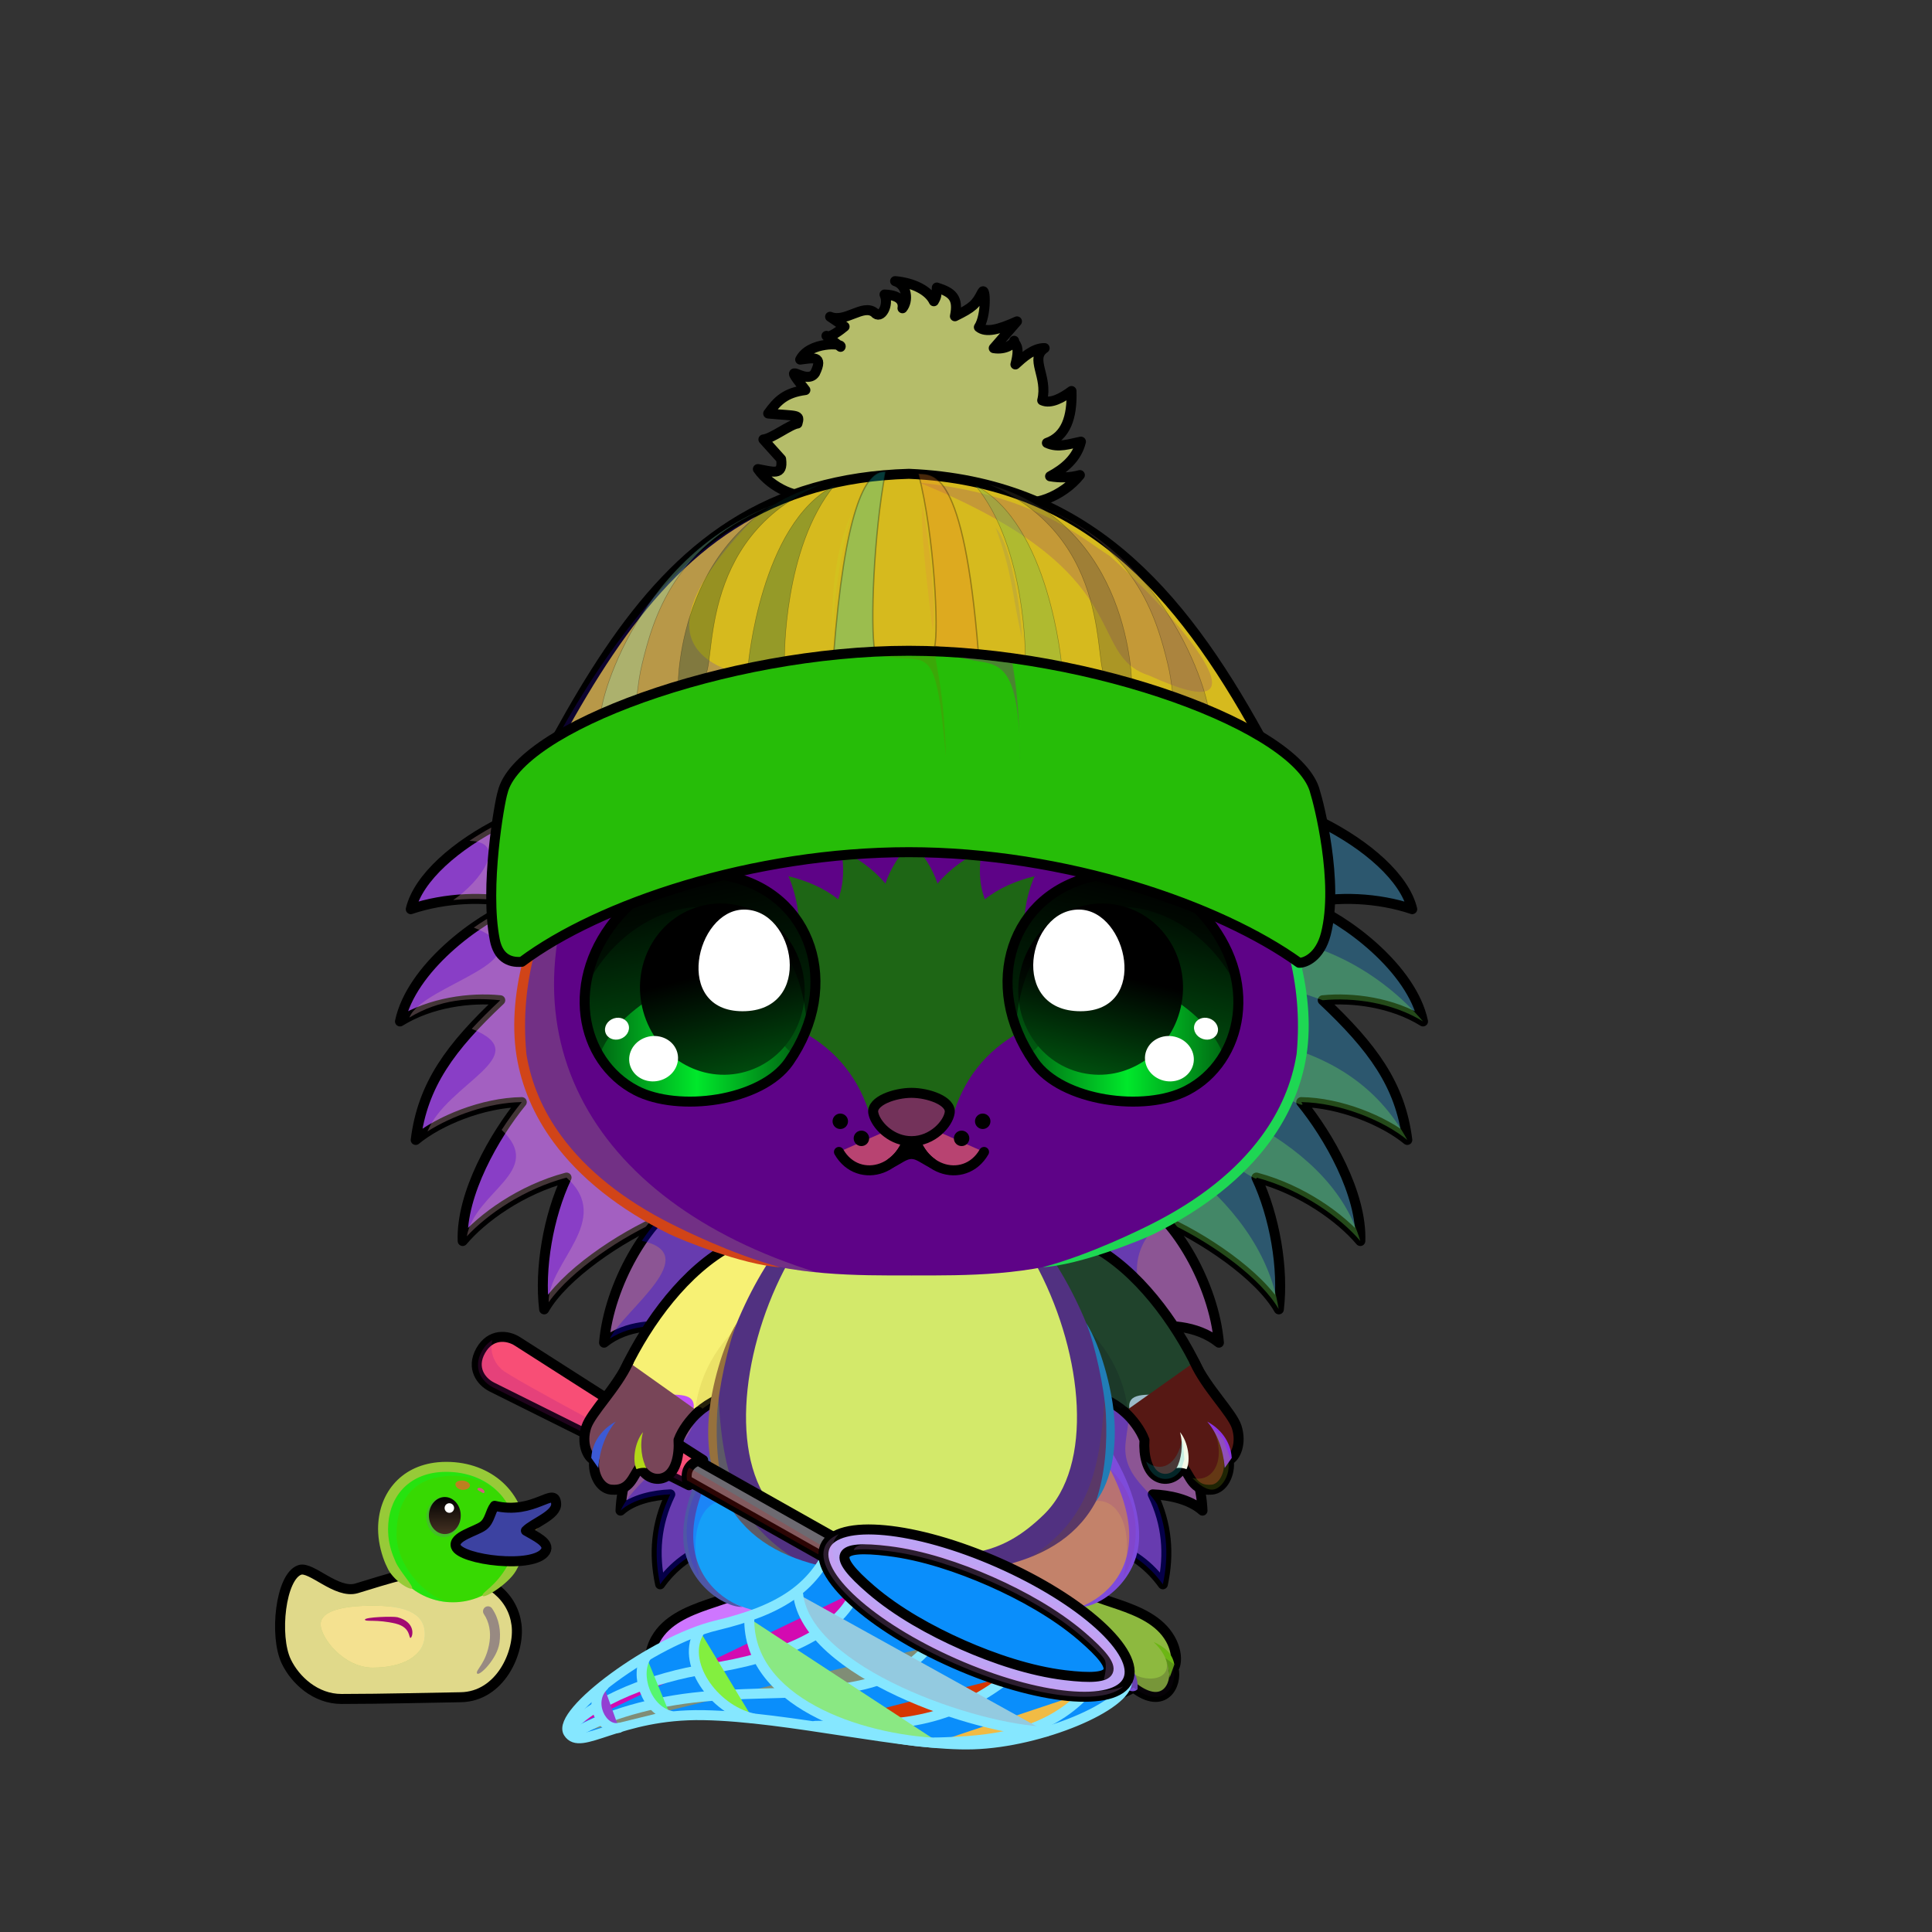 <svg xmlns="http://www.w3.org/2000/svg" xmlns:xlink="http://www.w3.org/1999/xlink" style="shape-rendering:geometricPrecision; text-rendering:geometricPrecision; image-rendering:optimizeQuality; fill-rule:evenodd; clip-rule:evenodd" version="1.1" viewBox="0 0 29000 29000" xml:space="preserve"><rect x="0" y="0" width="29000" height="29000" fill="#333333" stroke="none"/><defs><style type="text/css">.WeaponBflyNetBack-Smallfil1 {fill:black;fill-rule:nonzero;fill-opacity:0.2}
.WeaponBflyNetBack-Smallfil20 {fill:url(#WeaponBflyNetBack-Smallid28);fill-rule:nonzero}
.WeaponBflyNetBack-Smallstr0 {stroke:black;stroke-width:150;stroke-linecap:round;stroke-linejoin:round}
.WeaponBflyNet-Smallfil13 {fill:white;fill-opacity:0.702}
.WeaponBflyNet-Smallfil3 {fill:black;fill-opacity:0.2}
.WeaponBflyNet-Smallfil14 {fill:none}
.WeaponBflyNet-Smallstr2 {stroke:#85E7FF;stroke-width:150;stroke-linecap:round;stroke-linejoin:round}
.WeaponBflyNet-Smallstr3 {stroke:#85E7FF;stroke-width:150}
.WeaponBflyNet-Smallfil21 {fill:url(#WeaponBflyNet-Smallid3)}
.WeaponBflyNet-Smallstr0 {stroke:black;stroke-width:150;stroke-linecap:round;stroke-linejoin:round}
.WeaponBflyNet-Smallfil22 {fill:url(#WeaponBflyNet-Smallid6)}
.WeaponBflyNet-Smallstr1 {stroke:black;stroke-width:150}
.AccessoryDuckfil122 {fill:url(#AccessoryDuckid90)}
.AccessoryDuckfil48 {fill:white;fill-opacity:0.502}
.AccessoryDuckfil123 {fill:#CC1400;fill-opacity:0.302}
.AccessoryDuckfil124 {fill:url(#AccessoryDuckid94)}
.AccessoryDuckfil3 {fill:black;fill-rule:nonzero}
.AccessoryDuckfil125 {fill:url(#AccessoryDuckid39)}
.AccessoryDuckfil126 {fill:url(#AccessoryDuckid95)}
.AccessoryDuckfil127 {fill:url(#AccessoryDuckid92)}
.AccessoryDuckfil2 {fill:none}
.AccessoryDuckfil128 {fill:#912323;fill-opacity:0.502}
.AccessoryDuckfil14 {fill:white}
.AccessoryDuckfil129 {fill:white;fill-rule:nonzero;fill-opacity:0.502}
.AccessoryDuckfil130 {fill:white;fill-rule:nonzero}
.AccessoryDuckstr1 {stroke:black;stroke-width:150}
.AccessoryDuckstr18 {stroke:#99CC66;stroke-width:150;stroke-linecap:round;stroke-linejoin:round}
.AccessoryDuckstr0 {stroke:black;stroke-width:150;stroke-linecap:round;stroke-linejoin:round}
.HairBack-Hedgehog0fil2 {fill:black;fill-opacity:0.302}
.HairBack-Hedgehog0fil0 {fill:url(#HairBack-Hedgehog0id162)}
.HairBack-Hedgehog0str0 {stroke:black;stroke-width:150;stroke-linecap:round;stroke-linejoin:round}
.HairBack-Hedgehog0fil1 {fill:url(#HairBack-Hedgehog0id161)}
.Tail-Hedgehog0fil2 {fill:black;fill-opacity:0.302}
.Tail-Hedgehog0fil29 {fill:url(#Tail-Hedgehog0id156)}
.Tail-Hedgehog0str0 {stroke:black;stroke-width:150;stroke-linecap:round;stroke-linejoin:round}
.RightFoot-Hedgehog0fil43 {fill:black}
.RightFoot-Hedgehog0fil11 {fill:black;fill-opacity:0.2}
.RightFoot-Hedgehog0fil42 {fill:#7a7a79}
.RightFoot-Hedgehog0str0 {stroke:black;stroke-width:150;stroke-linecap:round;stroke-linejoin:round}
.RightLeg-Hedgehog0fil48 {fill:url(#RightLeg-Hedgehog0id47)}
.RightLeg-Hedgehog0fil10 {fill:black;fill-rule:nonzero}
.RightLeg-Hedgehog0fil11 {fill:black;fill-opacity:0.2}
.LeftFoot-Hedgehog0fil11 {fill:black;fill-opacity:0.2}
.LeftFoot-Hedgehog0fil43 {fill:black}
.LeftFoot-Hedgehog0fil42 {fill:#7a7a79}
.LeftFoot-Hedgehog0str0 {stroke:black;stroke-width:150;stroke-linecap:round;stroke-linejoin:round}
.LeftLeg-Hedgehog0fil53 {fill:url(#LeftLeg-Hedgehog0id5)}
.LeftLeg-Hedgehog0fil10 {fill:black;fill-rule:nonzero}
.LeftLeg-Hedgehog0fil11 {fill:black;fill-opacity:0.2}
.RightHand-Hedgehog0fil11 {fill:black;fill-opacity:0.2}
.RightHand-Hedgehog0fil56 {fill:url(#RightHand-Hedgehog0id68)}
.RightHand-Hedgehog0str0 {stroke:black;stroke-width:150;stroke-linecap:round;stroke-linejoin:round}
.RightPaw-Hedgehog0fil61 {fill:#605a51}
.RightPaw-Hedgehog0fil43 {fill:black}
.RightPaw-Hedgehog0fil11 {fill:black;fill-opacity:0.2}
.RightPaw-Hedgehog0fil4 {fill:none}
.RightPaw-Hedgehog0str0 {stroke:black;stroke-width:150;stroke-linecap:round;stroke-linejoin:round}
.LeftHand-Hedgehog0fil11 {fill:black;fill-opacity:0.2}
.LeftHand-Hedgehog0fil64 {fill:url(#LeftHand-Hedgehog0id78)}
.LeftHand-Hedgehog0str0 {stroke:black;stroke-width:150;stroke-linecap:round;stroke-linejoin:round}
.Body-Hedgehog1fil67 {fill:url(#Body-Hedgehog1id9)}
.Body-Hedgehog1fil11 {fill:black;fill-opacity:0.2}
.Body-Hedgehog1fil68 {fill:url(#Body-Hedgehog1id42)}
.Body-Hedgehog1fil10 {fill:black;fill-rule:nonzero}
.LeftPaw-Hedgehog0fil72 {fill:#605a51}
.LeftPaw-Hedgehog0fil11 {fill:black;fill-opacity:0.2}
.LeftPaw-Hedgehog0fil43 {fill:black}
.LeftPaw-Hedgehog0fil4 {fill:none}
.LeftPaw-Hedgehog0str0 {stroke:black;stroke-width:150;stroke-linecap:round;stroke-linejoin:round}
.Head-Hedgehog2fil111 {fill:url(#Head-Hedgehog2id4)}
.Head-Hedgehog2fil11 {fill:black;fill-opacity:0.2}
.Head-Hedgehog2fil10 {fill:black;fill-rule:nonzero}
.Head-Hedgehog2fil113 {fill:url(#Head-Hedgehog2id71)}
.Mouth-Hedgehog0fil4 {fill:none}
.Mouth-Hedgehog0str0 {stroke:black;stroke-width:150;stroke-linecap:round;stroke-linejoin:round}
.Mouth-Hedgehog0fil43 {fill:black}
.Eyes-Hedgehog0fil124 {fill:#404b56}
.Eyes-Hedgehog0fil11 {fill:black;fill-opacity:0.2}
.Eyes-Hedgehog0fil125 {fill:url(#Eyes-Hedgehog0id155)}
.Eyes-Hedgehog0fil126 {fill:url(#Eyes-Hedgehog0id118)}
.Eyes-Hedgehog0fil121 {fill:white}
.Eyes-Hedgehog0fil127 {fill:url(#Eyes-Hedgehog0id136)}
.Eyes-Hedgehog0fil128 {fill:black;fill-opacity:0.502}
.Eyes-Hedgehog0fil129 {fill:url(#Eyes-Hedgehog0id153)}
.Eyes-Hedgehog0fil130 {fill:url(#Eyes-Hedgehog0id117)}
.Eyes-Hedgehog0fil131 {fill:url(#Eyes-Hedgehog0id135)}
.Eyes-Hedgehog0fil4 {fill:none}
.Eyes-Hedgehog0str1 {stroke:black;stroke-width:150}
.Moustache-Hedgehog1fil43 {fill:black}
.Nose-Hedgehog0fil186 {fill:url(#Nose-Hedgehog0id133)}
.Nose-Hedgehog0str0 {stroke:black;stroke-width:150;stroke-linecap:round;stroke-linejoin:round}
.HatWinter-Smallfil390 {fill:url(#HatWinter-Smallid140)}
.HatWinter-Smallfil268 {fill:snow;fill-opacity:0.6}
.HatWinter-Smallfil392 {fill:#F08683;fill-opacity:0.4}
.HatWinter-Smallfil162 {fill:black;fill-opacity:0.2}
.HatWinter-Smallfil393 {fill:url(#HatWinter-Smallid69)}
.HatWinter-Smallfil394 {fill:#F08683;fill-opacity:0.502}
.HatWinter-Smallfil231 {fill:snow;fill-opacity:0.8}
.HatWinter-Smallfil395 {fill:#F08683;fill-opacity:0.302}
.HatWinter-Smallfil396 {fill:#F08683;fill-opacity:0.2}
.HatWinter-Smallfil238 {fill:black;fill-opacity:0.302}
.HatWinter-Smallstr23 {stroke:black;stroke-width:7.62;stroke-linecap:round;stroke-linejoin:round;stroke-miterlimit:22.926;stroke-opacity:0.302}
.HatWinter-Smallfil69 {fill:none}
.HatWinter-Smallstr1 {stroke:black;stroke-width:150;stroke-linecap:round;stroke-linejoin:round;stroke-miterlimit:22.926}
.HatWinter-Smallfil391 {fill:url(#HatWinter-Smallid54)}
.HatWinter-Smallstr24 {stroke:black;stroke-width:20;stroke-linecap:round;stroke-linejoin:round;stroke-miterlimit:22.926;stroke-opacity:0.302}
.HatWinter-Smallfil115 {fill:black;fill-opacity:0.302}
</style><linearGradient gradientUnits="userSpaceOnUse" id="WeaponBflyNetBack-Smallid28" x1="8291.36" x2="9419.61" xlink:href="#WeaponBflyNetBack-Smallid25" y1="22371.5" y2="19989.6">
  </linearGradient><linearGradient gradientUnits="userSpaceOnUse" id="WeaponBflyNet-Smallid3" x1="10318.9" x2="12675" xlink:href="#WeaponBflyNet-Smallid2" y1="22757.7" y2="22632.3">
  </linearGradient><linearGradient gradientUnits="userSpaceOnUse" id="WeaponBflyNet-Smallid6" x1="14658" x2="14658" xlink:href="#WeaponBflyNet-Smallid1" y1="25468.9" y2="22957.5">
  </linearGradient><radialGradient cx="5981.45" cy="24530.5" fx="5981.45" fy="24530.5" gradientTransform="matrix(1.083 -0.053 0.097 0.592 -2877 10334)" gradientUnits="userSpaceOnUse" id="AccessoryDuckid90" r="1635.36">
   <stop offset="0" style="stop-opacity:1; stop-color:#FFF256"/>
   <stop offset="0.631" style="stop-opacity:1; stop-color:#FEE75C"/>
   <stop offset="1" style="stop-opacity:1; stop-color:#FFD83B"/>
  </radialGradient><radialGradient cx="6799.04" cy="23034.7" fx="6799.04" fy="23034.7" gradientTransform="matrix(1.083 -0.097 0.097 1.083 -2800 -1242)" gradientUnits="userSpaceOnUse" id="AccessoryDuckid94" r="935.18" xlink:href="#AccessoryDuckid90">
  </radialGradient><linearGradient gradientUnits="userSpaceOnUse" id="AccessoryDuckid39" x1="6677.2" x2="6677.2" y1="22471.8" y2="23026.9">
   <stop offset="0" style="stop-opacity:1; stop-color:black"/>
   <stop offset="1" style="stop-opacity:1; stop-color:#453223"/>
  </linearGradient><radialGradient cx="7621.66" cy="22955.4" fx="7621.66" fy="22955.4" gradientTransform="matrix(1 -0 -0 0.646 0 8130)" gradientUnits="userSpaceOnUse" id="AccessoryDuckid95" r="730.87">
   <stop offset="0" style="stop-opacity:1; stop-color:#FFB73B"/>
   <stop offset="1" style="stop-opacity:1; stop-color:#E05A00"/>
  </radialGradient><radialGradient cx="5594.96" cy="24567.2" fx="5594.96" fy="24567.2" gradientTransform="matrix(1.083 -0.058 0.097 0.644 -2849 9066)" gradientUnits="userSpaceOnUse" id="AccessoryDuckid92" r="719.36" xlink:href="#AccessoryDuckid90">
  </radialGradient><linearGradient gradientUnits="userSpaceOnUse" id="HairBack-Hedgehog0id162" x1="8824.32" x2="8824.32" xlink:href="#HairBack-Hedgehog0id6" y1="20216.8" y2="11906.6">
  </linearGradient><linearGradient gradientUnits="userSpaceOnUse" id="HairBack-Hedgehog0id161" x1="18539.6" x2="18539.6" xlink:href="#HairBack-Hedgehog0id6" y1="20216.8" y2="11906.6">
  </linearGradient><linearGradient gradientUnits="userSpaceOnUse" id="Tail-Hedgehog0id156" x1="13681.9" x2="13681.9" xlink:href="#Tail-Hedgehog0id6" y1="18011.3" y2="24488.9">
  </linearGradient><linearGradient gradientUnits="objectBoundingBox" id="RightLeg-Hedgehog0id47" x1="50%" x2="50%" xlink:href="#RightLeg-Hedgehog0id5" y1="100%" y2="0%">
  </linearGradient><linearGradient gradientUnits="objectBoundingBox" id="LeftLeg-Hedgehog0id5" x1="50%" x2="50%" y1="100%" y2="0%">
   <stop offset="0" style="stop-opacity:1; stop-color:#7a7a79"/>
   <stop offset="0.212" style="stop-opacity:1; stop-color:#7a7a79"/>
   <stop offset="1" style="stop-opacity:1; stop-color:#605a51"/>
  </linearGradient><linearGradient gradientUnits="objectBoundingBox" id="RightHand-Hedgehog0id68" x1="30.208%" x2="69.792%" y1="5.019%" y2="94.98%">
   <stop offset="0" style="stop-opacity:1; stop-color:#3b362e"/>
   <stop offset="0.141" style="stop-opacity:1; stop-color:#3b362e"/>
   <stop offset="0.71" style="stop-opacity:1; stop-color:#605a51"/>
   <stop offset="1" style="stop-opacity:1; stop-color:#605a51"/>
  </linearGradient><linearGradient gradientUnits="objectBoundingBox" id="LeftHand-Hedgehog0id78" x1="69.792%" x2="30.208%" xlink:href="#LeftHand-Hedgehog0id68" y1="5.019%" y2="94.98%">
  </linearGradient><linearGradient gradientUnits="objectBoundingBox" id="Body-Hedgehog1id9" x1="50%" x2="50%" y1="0%" y2="100%">
   <stop offset="0" style="stop-opacity:1; stop-color:#3b362e"/>
   <stop offset="0.102" style="stop-opacity:1; stop-color:#3b362e"/>
   <stop offset="0.349" style="stop-opacity:1; stop-color:#605a51"/>
   <stop offset="1" style="stop-opacity:1; stop-color:#7a7a79"/>
  </linearGradient><linearGradient gradientUnits="userSpaceOnUse" id="Body-Hedgehog1id42" x1="13681.9" x2="13681.9" y1="23357" y2="18656">
   <stop offset="0" style="stop-opacity:1; stop-color:#7a7a79"/>
   <stop offset="0.631" style="stop-opacity:1; stop-color:#7a7a79"/>
   <stop offset="1" style="stop-opacity:1; stop-color:#605a51"/>
  </linearGradient><linearGradient gradientUnits="objectBoundingBox" id="Head-Hedgehog2id4" x1="50%" x2="50%" y1="100%" y2="0%">
   <stop offset="0" style="stop-opacity:1; stop-color:#3b362e"/>
   <stop offset="0.251" style="stop-opacity:1; stop-color:#605a51"/>
   <stop offset="0.761" style="stop-opacity:1; stop-color:#7a7a79"/>
   <stop offset="1" style="stop-opacity:1; stop-color:#7a7a79"/>
  </linearGradient><linearGradient gradientUnits="userSpaceOnUse" id="Head-Hedgehog2id71" x1="13681.9" x2="13681.9" xlink:href="#Head-Hedgehog2id56" y1="16772.7" y2="12620.2">
  </linearGradient><linearGradient gradientUnits="objectBoundingBox" id="Eyes-Hedgehog0id155" x1="60.614%" x2="39.386%" xlink:href="#Eyes-Hedgehog0id0" y1="97.906%" y2="2.093%">
  </linearGradient><linearGradient gradientUnits="objectBoundingBox" id="Eyes-Hedgehog0id118" x1="0%" x2="100%" xlink:href="#Eyes-Hedgehog0id43" y1="50%" y2="50%">
  </linearGradient><linearGradient gradientUnits="objectBoundingBox" id="Eyes-Hedgehog0id136" x1="38.012%" x2="61.988%" xlink:href="#Eyes-Hedgehog0id75" y1="1.178%" y2="98.822%">
  </linearGradient><linearGradient gradientUnits="userSpaceOnUse" id="Eyes-Hedgehog0id153" x1="16488.2" x2="17223.7" xlink:href="#Eyes-Hedgehog0id0" y1="16464" y2="13186.4">
  </linearGradient><linearGradient gradientUnits="userSpaceOnUse" id="Eyes-Hedgehog0id117" x1="15449.3" x2="18370.2" xlink:href="#Eyes-Hedgehog0id43" y1="15687.7" y2="15687.7">
  </linearGradient><linearGradient gradientUnits="userSpaceOnUse" id="Eyes-Hedgehog0id135" x1="16817.7" x2="16224.7" xlink:href="#Eyes-Hedgehog0id75" y1="13591.9" y2="16102.4">
  </linearGradient><linearGradient gradientUnits="userSpaceOnUse" id="Nose-Hedgehog0id133" x1="13681.9" x2="13681.9" y1="16404" y2="17128.6">
   <stop offset="0" style="stop-opacity:1; stop-color:#FFCCCC"/>
   <stop offset="1" style="stop-opacity:1; stop-color:#B37173"/>
  </linearGradient><linearGradient gradientUnits="userSpaceOnUse" id="HatWinter-Smallid140" x1="11556.64" x2="15135.74" xlink:href="#HatWinter-Smallid100" y1="6761.66" y2="5720.71">
  </linearGradient><linearGradient gradientUnits="userSpaceOnUse" id="HatWinter-Smallid69" x1="7414.02" x2="19915.6" xlink:href="#HatWinter-Smallid0" y1="12110.13" y2="12110.13">
  </linearGradient><linearGradient gradientUnits="userSpaceOnUse" id="HatWinter-Smallid54" x1="7869.24" x2="19417.6" xlink:href="#HatWinter-Smallid0" y1="10545.63" y2="10545.63">
  </linearGradient><linearGradient gradientUnits="userSpaceOnUse" id="WeaponBflyNetBack-Smallid25" x1="7204.83" x2="8458.79" y1="22047.5" y2="19400.3">
   <stop offset="0" style="stop-opacity:1; stop-color:#FF6666"/>
   <stop offset="1" style="stop-opacity:1; stop-color:#FFC5B0"/>
  </linearGradient><linearGradient gradientUnits="userSpaceOnUse" id="WeaponBflyNet-Smallid2" x1="9470.94" x2="12022.2" y1="22463.7" y2="22328">
   <stop offset="0" style="stop-opacity:1; stop-color:#5C3005"/>
   <stop offset="1" style="stop-opacity:1; stop-color:#B87939"/>
  </linearGradient><linearGradient gradientUnits="userSpaceOnUse" id="WeaponBflyNet-Smallid1" x1="14169.4" x2="14169.4" y1="25399.5" y2="22680.1">
   <stop offset="0" style="stop-opacity:1; stop-color:#D4A373"/>
   <stop offset="1" style="stop-opacity:1; stop-color:#B87939"/>
  </linearGradient><linearGradient gradientUnits="userSpaceOnUse" id="HairBack-Hedgehog0id6" x1="13681.9" x2="13681.9" y1="6728.09" y2="11806.7">
   <stop offset="0" style="stop-opacity:1; stop-color:#543f25"/>
   <stop offset="1" style="stop-opacity:1; stop-color:#6e573b"/>
  </linearGradient><linearGradient gradientUnits="userSpaceOnUse" id="Tail-Hedgehog0id6" x1="13681.9" x2="13681.9" y1="6728.09" y2="11806.7">
   <stop offset="0" style="stop-opacity:1; stop-color:#543f25"/>
   <stop offset="1" style="stop-opacity:1; stop-color:#6e573b"/>
  </linearGradient><linearGradient gradientUnits="objectBoundingBox" id="RightLeg-Hedgehog0id5" x1="50%" x2="50%" y1="100%" y2="0%">
   <stop offset="0" style="stop-opacity:1; stop-color:#7a7a79"/>
   <stop offset="0.212" style="stop-opacity:1; stop-color:#7a7a79"/>
   <stop offset="1" style="stop-opacity:1; stop-color:#605a51"/>
  </linearGradient><linearGradient gradientUnits="objectBoundingBox" id="LeftHand-Hedgehog0id68" x1="30.208%" x2="69.792%" y1="5.019%" y2="94.98%">
   <stop offset="0" style="stop-opacity:1; stop-color:#3b362e"/>
   <stop offset="0.141" style="stop-opacity:1; stop-color:#3b362e"/>
   <stop offset="0.71" style="stop-opacity:1; stop-color:#605a51"/>
   <stop offset="1" style="stop-opacity:1; stop-color:#605a51"/>
  </linearGradient><linearGradient gradientUnits="userSpaceOnUse" id="Head-Hedgehog2id56" x1="22261" x2="15366.7" y1="21932.8" y2="15038.5">
   <stop offset="0" style="stop-opacity:1; stop-color:#6b6458"/>
   <stop offset="1" style="stop-opacity:1; stop-color:#787268"/>
  </linearGradient><linearGradient gradientUnits="userSpaceOnUse" id="Eyes-Hedgehog0id0" x1="10654.3" x2="10654.3" y1="16581.4" y2="13705.6">
   <stop offset="0" style="stop-opacity:1; stop-color:#006913"/>
   <stop offset="1" style="stop-opacity:1; stop-color:black"/>
  </linearGradient><linearGradient gradientUnits="userSpaceOnUse" id="Eyes-Hedgehog0id43" x1="9336.13" x2="12327.3" y1="15064.6" y2="15064.6">
   <stop offset="0" style="stop-opacity:1; stop-color:#006913"/>
   <stop offset="0.502" style="stop-opacity:1; stop-color:#00e82b"/>
   <stop offset="1" style="stop-opacity:1; stop-color:#006913"/>
  </linearGradient><linearGradient gradientUnits="userSpaceOnUse" id="Eyes-Hedgehog0id75" x1="16987" x2="16987" y1="13705.8" y2="15976.6">
   <stop offset="0" style="stop-opacity:1; stop-color:black"/>
   <stop offset="0.4" style="stop-opacity:1; stop-color:black"/>
   <stop offset="1" style="stop-opacity:1; stop-color:#004f0e"/>
  </linearGradient><linearGradient gradientUnits="userSpaceOnUse" id="HatWinter-Smallid100" x1="17109.01" x2="22725.67" y1="11889.52" y2="7011.05">
   <stop offset="0" style="stop-opacity:1; stop-color:#ADA6A1"/>
   <stop offset="0.141" style="stop-opacity:1; stop-color:#59514A"/>
   <stop offset="0.329" style="stop-opacity:1; stop-color:#A39589"/>
   <stop offset="0.651" style="stop-opacity:1; stop-color:#DBD4CE"/>
   <stop offset="0.82" style="stop-opacity:1; stop-color:#F2EFEF"/>
   <stop offset="1" style="stop-opacity:1; stop-color:#F2F0ED"/>
  </linearGradient><linearGradient gradientUnits="objectBoundingBox" id="HatWinter-Smallid0" x1="0%" x2="100%" y1="50%" y2="50%">
   <stop offset="0" style="stop-opacity:1; stop-color:#63231B"/>
   <stop offset="1" style="stop-opacity:1; stop-color:#D22424"/>
  </linearGradient></defs><g id="HairBack-Hedgehog0">
  <animateTransform additive="sum" attributeName="transform" dur="10" repeatCount="indefinite" type="translate" values="0;0 200;0;0 200;0;0 200;0;0 200;0"/>
  <g id="_1891249983072">
   <path class="HairBack-Hedgehog0fil0 HairBack-Hedgehog0str0" d="M9544 11951c-1108,-270 -3152,751 -3378,1696 513,-174 1138,-200 1592,-81 -597,230 -1586,973 -1754,1766 460,-285 1053,-363 1505,-318 -745,702 -1165,1266 -1269,2097 349,-288 1008,-560 1592,-568 -408,499 -913,1377 -887,2085 291,-346 873,-769 1559,-952 -274,581 -410,1366 -336,1978 291,-511 1133,-1083 1790,-1363 -82,563 -134,1400 26,1926 553,-772 1107,-1543 1660,-2314 -2186,-867 -3008,-2237 -2100,-5952z" style="fill:#893ec6"/>
   <path class="HairBack-Hedgehog0fil1 HairBack-Hedgehog0str0" d="M17820 11951c1108,-270 3152,751 3378,1696 -513,-174 -1138,-200 -1592,-81 597,230 1586,973 1754,1766 -460,-285 -1053,-363 -1505,-318 745,702 1165,1266 1269,2097 -349,-288 -1008,-560 -1592,-568 408,499 913,1377 887,2085 -292,-346 -873,-769 -1559,-952 274,581 410,1366 336,1978 -291,-511 -1133,-1083 -1790,-1363 82,563 134,1400 -26,1926 -553,-772 -1107,-1543 -1661,-2314 2186,-867 3009,-2237 2101,-5952z" style="fill:#2c576e"/>
  </g>
  <path class="HairBack-Hedgehog0fil2" d="M21360 15332c-460,-285 -1053,-363 -1505,-318 -196,-68 -391,-137 -586,-205 -22,291 -44,582 -66,874 859,224 1515,681 1921,1428 -349,-288 -1008,-560 -1592,-568 93,114 -191,-50 -257,-78 -154,135 -309,270 -463,405 866,482 1402,1067 1607,1758 -292,-346 -873,-769 -1559,-952 40,84 -364,-202 -413,-232 -218,26 -435,52 -653,78 662,526 1259,1235 1399,2127 -265,-459 -969,-965 -1584,-1265 -273,-248 -546,-496 -819,-745 78,-150 156,-300 234,-450 651,-512 1038,-1193 1136,-2185 226,-434 517,-517 743,-952 904,61 1809,523 2457,1280z" style="fill:#78f556"/>
  <path class="HairBack-Hedgehog0fil2" d="M9544 11951c-15,-4 -30,-7 -45,-10 -335,15 -669,31 -1003,47 -500,116 -1024,347 -1450,633 590,17 171,608 -243,889 339,-35 679,-17 955,56 -189,73 -417,197 -646,357 1193,476 -780,854 -967,1351 456,-276 917,-304 1364,-260 -157,148 -300,290 -428,429 994,397 -382,823 -664,1540 368,-235 918,-434 1415,-440 -98,120 -202,262 -302,417 662,624 -398,914 -523,1598 308,-332 857,-711 1497,-882 713,638 -283,1276 -268,1871 340,-482 1111,-996 1722,-1256 -82,563 -134,1400 26,1926 553,-772 1107,-1543 1660,-2314 -2186,-867 -3008,-2237 -2100,-5952z" style="fill:#ddb1b7"/>
 </g><g id="Tail-Hedgehog0">
 <animateTransform additive="sum" attributeName="transform" dur="10" repeatCount="indefinite" type="translate" values="0;0 200;0;0 200;0;0 200;0;0 200;0"/>
  <g id="_1891249960224">
   <path class="Tail-Hedgehog0fil29 Tail-Hedgehog0str0" d="M10243 18011c-510,276 -1099,1258 -1176,2143 337,-271 804,-279 1126,-224 -586,264 -943,844 -960,1362 288,-215 636,-398 1044,-381 -498,400 -927,989 -963,1764 190,-172 506,-235 747,-244 -218,450 -249,900 -152,1350 188,-263 466,-491 841,-600 384,-112 1462,128 1523,454 62,326 324,707 625,829 1,-287 30,-617 271,-889 96,379 296,699 513,914 217,-215 416,-535 513,-914 241,272 270,602 271,889 301,-122 563,-503 625,-829 61,-326 1138,-566 1523,-454 375,109 652,337 841,600 97,-450 66,-900 -152,-1350 241,9 557,72 747,244 -36,-775 -465,-1364 -963,-1764 408,-17 756,166 1043,381 -16,-518 -373,-1098 -959,-1362 322,-55 789,-47 1125,224 -76,-885 -665,-1867 -1175,-2143 -670,147 -2745,630 -3415,776l-24 -5 -24 5c-670,-146 -2745,-629 -3415,-776z" style="fill:#8c5594"/>
   <path class="Tail-Hedgehog0fil2" d="M10194 18040c-189,117 -385,325 -560,585 941,205 -259,1028 -480,1467 327,-210 744,-213 1039,-162 438,198 -561,567 -594,1134 204,-100 430,-163 678,-153 552,663 -651,1099 -963,1764 190,-172 506,-235 747,-244 -218,450 -249,900 -152,1350 188,-263 466,-491 841,-600 384,-112 1462,128 1523,454 62,326 324,707 625,829 1,-287 30,-617 271,-889 96,379 296,699 513,914 217,-215 416,-535 513,-914 241,272 270,602 271,889 301,-122 563,-503 625,-829 61,-326 1138,-566 1523,-454 375,109 652,337 841,600 86,-400 71,-800 -86,-1200 -136,-245 -526,-445 -473,-927 72,-653 339,-1711 295,-2114 -244,-477 -122,-923 282,-1242 -117,-125 -236,-224 -352,-287 -670,147 -2745,630 -3415,776 -8,-2 -16,-3 -24,-5 -8,2 -16,3 -24,5 -648,-142 -2611,-598 -3345,-760 -40,4 -79,9 -119,13z" style="fill:#1203ef"/>
  </g>
 </g><g id="RightFoot-Hedgehog0">
  <path class="RightFoot-Hedgehog0fil42 RightFoot-Hedgehog0str0" d="M17616 25049c58,229 -133,641 -602,281 -416,252 -643,30 -786,-117 -427,-437 -1001,-608 -1224,-792 -174,-144 96,-471 85,-641 326,80 773,48 1052,-20 166,306 1110,284 1425,840 100,176 108,360 50,449z" style="fill:#8db93f"/>
  <path class="RightFoot-Hedgehog0fil43" d="M17075 25357c18,-210 -100,-383 -289,-485 131,162 175,299 151,492 36,28 93,34 138,-7z" style="fill:#7a50d6"/>
  <path class="RightFoot-Hedgehog0fil43" d="M17627 24985c-28,-165 -141,-261 -310,-338 177,173 216,307 240,534 21,-62 50,-133 70,-196z" style="fill:#6cb614"/>
  <path class="RightFoot-Hedgehog0fil11" d="M17616 25049c58,229 -133,641 -602,281 -416,252 -643,30 -786,-117 -427,-437 -1001,-608 -1224,-792 -111,-92 -42,-257 20,-409 59,405 671,455 1222,959 269,246 667,277 693,61 92,226 704,254 554,-143 42,29 93,66 147,105 -6,21 -14,40 -24,55z" style="fill:#210a27"/>
 </g><g id="LeftFoot-Hedgehog0">
  <path class="LeftFoot-Hedgehog0fil42 LeftFoot-Hedgehog0str0" d="M9796 25049c-58,229 132,641 602,281 416,252 642,30 786,-117 427,-437 1000,-608 1223,-792 175,-144 -96,-471 -84,-641 -326,80 -774,48 -1053,-20 -166,306 -1110,284 -1425,840 -100,176 -108,360 -49,449z" style="fill:#ce76ff"/>
  <path class="LeftFoot-Hedgehog0fil11" d="M9796 25049c-58,229 132,641 602,281 416,252 642,30 786,-117 427,-437 1000,-608 1223,-792 111,-92 42,-257 -20,-409 -59,405 -671,455 -1222,959 -268,246 -666,277 -692,61 -93,226 -705,254 -554,-143 -43,29 -94,66 -148,105 6,21 14,40 25,55z" style="fill:#441016"/>
  <path class="LeftFoot-Hedgehog0fil43" d="M10337 25357c-19,-210 99,-383 288,-485 -131,162 -175,299 -151,492 -35,28 -93,34 -137,-7z" style="fill:#917ce5"/>
  <path class="LeftFoot-Hedgehog0fil43" d="M9784 24985c29,-165 142,-261 311,-338 -178,173 -217,307 -241,534 -20,-62 -49,-133 -70,-196z" style="fill:#67be82"/>
 </g><g id="RightLeg-Hedgehog0">
  <path class="RightLeg-Hedgehog0fil48" d="M13668 23779c967,1 1275,748 2492,357 1135,-365 1011,-1425 437,-2346l-1468 -574c-289,401 -798,1265 -1461,1300l0 1263z" style="fill:#c3826a"/>
  <path class="RightLeg-Hedgehog0fil10" d="M13678 23853c373,1 647,119 917,236 100,43 536,225 802,158 -304,-37 -584,-227 -743,-296 -283,-122 -571,-246 -976,-247l0 149zm2756 -2176c149,216 274,444 364,670 100,250 156,499 152,728 -14,725 -589,997 -739,1045 276,14 875,-379 888,-1043 5,-249 -55,-517 -162,-785 -99,-250 -240,-501 -408,-739l-95 124z" style="fill:#7e4bdb"/>
  <path class="RightLeg-Hedgehog0fil11" d="M16859 23678c291,-452 265,-1206 -216,-1646 -364,384 -390,545 -378,566 409,-250 803,197 594,1080z" style="fill:#8d3592"/>
 </g><g id="LeftLeg-Hedgehog0">
  <path class="LeftLeg-Hedgehog0fil53" d="M13678 23779c-968,1 -1266,748 -2483,357 -1135,-365 -1010,-1425 -437,-2346l1468 -574c289,401 788,1265 1452,1300l0 1263z" style="fill:#159ff8"/>
  <path class="LeftLeg-Hedgehog0fil10" d="M13678 23853c-374,1 -648,119 -918,236 -100,43 -536,225 -802,158 304,-37 584,-227 743,-296 283,-122 571,-246 977,-247l0 149zm-2756 -2176c-150,216 -275,444 -365,670 -100,250 -156,499 -151,728 13,725 588,997 738,1045 -276,14 -875,-379 -888,-1043 -5,-249 55,-517 162,-785 99,-250 240,-501 408,-739l96 124z" style="fill:#4f57a5"/>
  <path class="LeftLeg-Hedgehog0fil11" d="M10497 23678c-292,-452 -266,-1206 215,-1646 364,384 390,545 378,566 -409,-250 -803,197 -593,1080z" style="fill:#3320f7"/>
 </g><g id="RightHand-Hedgehog0">
 <animateTransform additive="sum" attributeName="transform" dur="10" repeatCount="indefinite" type="translate" values="0;0 200;0;0 200;0;0 200;0;0 200;0"/>
  <path class="RightHand-Hedgehog0fil56 RightHand-Hedgehog0str0" d="M16378 18692c699,369 1263,1150 1599,1845 252,523 -745,991 -1014,732 -193,-186 -386,-294 -613,-339 -83,-786 -377,-1485 -807,-1998 351,-62 639,-144 835,-240z" style="fill:#20432c"/>
  <path class="RightHand-Hedgehog0fil11" d="M16936 21243c-185,-170 -370,-270 -586,-313 -47,-446 -162,-864 -332,-1237 615,434 879,1022 918,1550z" style="fill:#0c1320"/>
 </g><g id="LeftHand-Hedgehog0">
 <animateTransform additive="sum" attributeName="transform" dur="10" repeatCount="indefinite" type="translate" values="0;0 200;0;0 200;0;0 200;0;0 200;0"/>
  <path class="LeftHand-Hedgehog0fil64 LeftHand-Hedgehog0str0" d="M10986 18692c-699,369 -1263,1150 -1599,1845 -252,523 745,991 1013,732 194,-186 387,-294 614,-339 83,-786 377,-1485 807,-1998 -351,-62 -639,-144 -835,-240z" style="fill:#f7f174"/>
  <path class="LeftHand-Hedgehog0fil11" d="M10428 21243c184,-170 370,-270 586,-313 47,-446 162,-864 332,-1237 -615,434 -879,1022 -918,1550z" style="fill:#b9a834"/>
 </g><g id="Body-Hedgehog1">
 <animateTransform additive="sum" attributeName="transform" dur="10" repeatCount="indefinite" type="translate" values="0;0 200;0;0 200;0;0 200;0;0 200;0"/>
  <path class="Body-Hedgehog1fil67" d="M13682 23636c-1477,0 -2736,-317 -2979,-1737 -144,-843 286,-2153 892,-3046 556,109 1286,175 2087,175 801,0 1531,-66 2087,-175 606,893 1036,2203 892,3046 -243,1420 -1502,1737 -2979,1737z" style="fill:#513181"/>
  <path class="Body-Hedgehog1fil11" d="M11882 23368c-610,-246 -1046,-692 -1179,-1469 -57,-332 -24,-737 73,-1161 44,1407 281,2075 1106,2630z" style="fill:#90fe02"/>
  <path class="Body-Hedgehog1fil68" d="M11767 19068c-656,1274 -828,2933 -70,3668 649,630 1135,610 1985,621 850,-11 1336,9 1985,-621 758,-735 586,-2394 -71,-3668 -317,-615 -953,-359 -1914,-359 -961,0 -1597,-256 -1915,359z" style="fill:#d3e96a"/>
  <path class="Body-Hedgehog1fil10" d="M10914 22537c-141,-186 -224,-430 -261,-694 -28,-202 -29,-416 -9,-626 35,-378 197,-1016 416,-1358 -130,315 -277,999 -296,1371 -23,438 13,904 150,1307z" style="fill:#96713d"/>
  <path class="Body-Hedgehog1fil11" d="M15481 23368c611,-246 1047,-692 1180,-1469 57,-332 24,-737 -73,-1161 -44,1407 -281,2075 -1107,2630z" style="fill:#815602"/>
  <path class="Body-Hedgehog1fil10" d="M16450 22537c249,-328 316,-836 270,-1320 -35,-378 -197,-1016 -416,-1358 130,315 277,999 296,1371 23,438 -13,904 -150,1307z" style="fill:#217db7"/>
 </g><g id="WeaponBflyNetBack-Small">
 <animateTransform additive="sum" attributeName="transform" dur="10" repeatCount="indefinite" type="translate" values="0;0 200;0;0 200;0;0 200;0;0 200;0"/>
  <g id="_2367108382400">
   <path class="WeaponBflyNetBack-Smallfil20 WeaponBflyNetBack-Smallstr0" d="M10365 22058l190 -142 -2786 -1780c-154,-99 -407,-122 -554,138 -146,260 4,464 168,546l2959 1474 23 -236z" style="fill:#f84e76"/>
   <path class="WeaponBflyNetBack-Smallfil1" d="M7392 20115c-59,33 -114,87 -158,165 -147,260 4,464 168,546l2940 1468 20 -199c-418,-200 -2658,-1390 -2827,-1536 -136,-119 -186,-300 -143,-444z" style="fill:#9c118c"/>
  </g>
 </g><g id="RightPaw-Hedgehog0">
 <animateTransform additive="sum" attributeName="transform" dur="10" repeatCount="indefinite" type="translate" values="0;0 200;0;0 200;0;0 200;0;0 200;0"/>
  <path class="RightPaw-Hedgehog0fil61" d="M17864 20421c184,453 629,783 699,998 77,240 -18,466 -126,513 38,206 -104,428 -245,428 -293,0 -324,-205 -437,-341 -104,194 -282,219 -407,135 -156,-104 -201,-398 -167,-539 -32,-115 -136,-329 -216,-410 -165,-601 1086,134 899,-784z" style="fill:#9bbac8"/>
  <path class="RightPaw-Hedgehog0fil4 RightPaw-Hedgehog0str0" d="M17930 20445c178,390 563,759 633,974 77,240 -11,453 -119,500 27,201 -81,425 -252,441 -291,28 -324,-205 -437,-341 -99,188 -283,219 -407,135 -129,-86 -185,-306 -169,-538 -54,-150 -178,-313 -300,-425" style="fill:#561814"/>
  <path class="RightPaw-Hedgehog0fil43" d="M17658 22038c71,-116 109,-352 54,-541 122,143 164,426 98,556 -33,-15 -109,-28 -152,-15z" style="fill:#f4f9e7"/>
  <path class="RightPaw-Hedgehog0fil43" d="M18383 22035c-21,-280 -114,-523 -262,-696 185,99 351,283 368,545 -35,48 -71,103 -106,151z" style="fill:#8d35e5"/>
  <path class="RightPaw-Hedgehog0fil11" d="M17726 22066c-105,150 -264,165 -378,88 -68,-45 -114,-125 -143,-214 212,167 465,72 544,-351 10,106 19,211 29,317 -17,53 -35,106 -52,160z" style="fill:#17c2cb"/>
  <path class="RightPaw-Hedgehog0fil11" d="M18473 21910c-12,10 -24,17 -36,22 38,206 -104,428 -245,428 -120,0 -240,-124 -296,-175 326,81 529,-299 303,-766 56,64 111,127 167,191 35,100 71,200 107,300z" style="fill:#9fbd17"/>
 </g><g id="LeftPaw-Hedgehog0">
 <animateTransform additive="sum" attributeName="transform" dur="10" repeatCount="indefinite" type="translate" values="0;0 200;0;0 200;0;0 200;0;0 200;0"/>
  <path class="LeftPaw-Hedgehog0fil72" d="M9500 20421c-184,453 -629,783 -699,998 -78,240 18,466 125,513 -37,206 105,428 246,428 293,0 324,-205 437,-341 104,194 282,219 407,135 156,-104 201,-398 167,-539 32,-115 136,-329 216,-410 165,-601 -1086,134 -899,-784z" style="fill:#c04ff7"/>
  <path class="LeftPaw-Hedgehog0fil11" d="M9638 22066c105,150 264,165 378,88 67,-45 114,-125 143,-214 -212,167 -465,72 -544,-351 -10,106 -19,211 -29,317 17,53 34,106 52,160z" style="fill:#bc8389"/>
  <path class="LeftPaw-Hedgehog0fil11" d="M8891 21910c12,10 23,17 35,22 -37,206 105,428 246,428 120,0 240,-124 296,-175 -326,81 -529,-299 -304,-766 -55,64 -110,127 -166,191 -35,100 -71,200 -107,300z" style="fill:#7a6700"/>
  <path class="LeftPaw-Hedgehog0fil4 LeftPaw-Hedgehog0str0" d="M9434 20445c-179,390 -563,759 -633,974 -78,240 11,453 119,500 -27,201 81,425 252,441 291,28 324,-205 437,-341 99,188 282,219 407,135 128,-86 184,-306 169,-538 54,-150 178,-313 300,-425" style="fill:#784558"/>
  <path class="LeftPaw-Hedgehog0fil43" d="M8981 22035c21,-280 114,-523 262,-696 -185,99 -351,283 -368,545 35,48 71,103 106,151z" style="fill:#3c5ad5"/>
  <path class="LeftPaw-Hedgehog0fil43" d="M9706 22038c-71,-116 -109,-352 -54,-541 -122,143 -164,426 -98,556 33,-15 108,-28 152,-15z" style="fill:#b2d818"/>
 </g><g id="Head-Hedgehog2">
 <animateTransform additive="sum" attributeName="transform" dur="10" repeatCount="indefinite" type="translate" values="0;0 200;0;0 200;0;0 200;0;0 200;0"/>
  <path class="Head-Hedgehog2fil111" d="M13682 9615c-2469,0 -5181,2446 -5797,4997 -451,1869 744,3404 3083,4213 955,331 1878,320 2714,320 835,0 1759,11 2714,-320 2339,-809 3534,-2344 3083,-4213 -616,-2551 -3328,-4997 -5797,-4997z" style="fill:#5e0387"/>
  <path class="Head-Hedgehog2fil11" d="M8999 12331c-527,703 -922,1487 -1114,2281 -451,1869 744,3404 3083,4213 576,186 922,234 1286,273 -3444,-1069 -4914,-3710 -3255,-6767z" style="fill:#c3e980"/>
  <path class="Head-Hedgehog2fil10" d="M8591 12934c-489,892 -792,1791 -690,2884 71,443 248,856 524,1232 378,518 941,966 1664,1328 138,69 902,452 1624,644 -569,-34 -1505,-419 -1666,-498 -757,-375 -1346,-843 -1743,-1385 -289,-395 -476,-828 -551,-1293 -151,-959 215,-2204 838,-2912z" style="fill:#d14418"/>
  <path class="Head-Hedgehog2fil10" d="M18773 12934c489,892 792,1791 690,2884 -71,443 -248,856 -524,1232 -378,518 -941,966 -1664,1328 -138,69 -902,452 -1625,644 570,-34 1506,-419 1667,-498 757,-375 1346,-843 1743,-1385 289,-395 476,-828 550,-1293 151,-959 -215,-2204 -837,-2912z" style="fill:#1ed753"/>
  <path class="Head-Hedgehog2fil113" d="M13682 16404c-184,68 -431,301 -614,369 -160,-561 -490,-995 -1030,-1292 -61,-357 -19,-1028 -81,-1385 89,-296 -28,-738 -123,-944 273,67 536,177 747,347 91,-246 87,-484 50,-729 227,98 474,271 660,493 71,-226 217,-437 391,-643 174,206 319,417 390,643 187,-222 433,-395 661,-493 -37,245 -42,483 50,729 211,-170 474,-280 747,-347 -95,206 -212,648 -124,944 -61,357 -19,1028 -80,1385 -540,297 -870,731 -1030,1292 -183,-68 -430,-301 -614,-369z" style="fill:#1e6615"/>
 </g><g id="Mouth-Hedgehog0">
 <animateTransform additive="sum" attributeName="transform" dur="10" repeatCount="indefinite" type="translate" values="0;0 200;0;0 200;0;0 200;0;0 200;0"/>
  <path class="Mouth-Hedgehog0fil4 Mouth-Hedgehog0str0" d="M12593 17291c292,509 1064,295 1089,-482m1089 482c-292,509 -1064,295 -1089,-482" style="fill:#b84371"/>
  <path class="Mouth-Hedgehog0fil43 Mouth-Hedgehog0str0" d="M13694 16939c36,240 150,415 293,518 -120,-59 -203,-135 -305,-135l0 -383 12 0zm-24 0c-36,240 -150,415 -293,518 120,-59 203,-135 305,-135l0 -383 -12 0z" style="fill:#edd145"/>
 </g><g id="WeaponBflyNet-Small">
 <animateTransform additive="sum" attributeName="transform" dur="10" repeatCount="indefinite" type="translate" values="0;0 200;0;0 200;0;0 200;0;0 200;0"/>
  <g id="_2367108376384">
   <path class="WeaponBflyNet-Smallfil13" d="M10755 24398c-951,227 -2410,1314 -2224,1610 187,296 745,-285 2027,-263 1282,22 3064,506 4054,438 989,-68 2333,-558 2333,-931 0,-372 -613,-822 -613,-822l-1227 -756 -1468 -503 -1151 32c-287,643 -779,967 -1731,1195z" style="fill:#7ea10d"/>
   <path class="WeaponBflyNet-Smallfil14 WeaponBflyNet-Smallstr2" d="M12846 23817c999,-9 2493,676 3141,1441" style="fill:#6a66e6"/>
   <path class="WeaponBflyNet-Smallfil14 WeaponBflyNet-Smallstr2" d="M15426 25135c333,-109 593,-323 827,-678" style="fill:#7e8d36"/>
   <path class="WeaponBflyNet-Smallfil14 WeaponBflyNet-Smallstr2" d="M14685 24855c334,-109 738,-549 918,-931" style="fill:#a015e7"/>
   <path class="WeaponBflyNet-Smallfil14 WeaponBflyNet-Smallstr2" d="M13890 24503c325,-236 612,-603 791,-986" style="fill:#c8c031"/>
   <path class="WeaponBflyNet-Smallfil14 WeaponBflyNet-Smallstr2" d="M13068 24115c325,-236 612,-604 791,-986" style="fill:#5e4728"/>
   <path class="WeaponBflyNet-Smallfil14 WeaponBflyNet-Smallstr3" d="M10755 24398c-951,227 -2410,1314 -2224,1610 187,296 745,-285 2027,-263 1282,22 3038,471 4054,438 1016,-32 2308,-578 2308,-950 0,-373 -588,-803 -588,-803l-1227 -756 -1468 -503 -1151 32c-287,643 -779,967 -1731,1195z" style="fill:#0a8efb"/>
   <path class="WeaponBflyNet-Smallfil21 WeaponBflyNet-Smallstr0" d="M12687 23170c-56,98 -112,197 -167,295 -736,-415 -1472,-830 -2208,-1245 -23,-143 34,-241 167,-295 736,415 1472,830 2208,1245z" style="fill:#6d6a71"/>
   <path class="WeaponBflyNet-Smallfil14 WeaponBflyNet-Smallstr2" d="M8547 25953c358,-425 1264,-781 2068,-902 1109,-167 1970,-536 2232,-1163" style="fill:#d30ab1"/>
   <path class="WeaponBflyNet-Smallfil3" d="M12585 23349l-65 116c-736,-415 -1472,-830 -2208,-1245 -12,-76 -2,-139 31,-190l2242 1319z" style="fill:#de1a14"/>
   <path class="WeaponBflyNet-Smallfil14 WeaponBflyNet-Smallstr2" d="M14043 26156c824,-22 1650,-92 2273,-760" style="fill:#f1bb44"/>
   <path class="WeaponBflyNet-Smallfil14 WeaponBflyNet-Smallstr2" d="M12238 25906c1121,-23 1905,53 2931,-754" style="fill:#d63602"/>
   <path class="WeaponBflyNet-Smallfil14 WeaponBflyNet-Smallstr2" d="M8619 26025c353,-228 1031,-457 1786,-543 1382,-159 2798,124 3536,-763" style="fill:#808d76"/>
   <path class="WeaponBflyNet-Smallfil22 WeaponBflyNet-Smallstr1" d="M14991 23458c1256,555 2125,1342 1941,1759 -184,417 -1351,305 -2607,-249 -1256,-554 -2125,-1341 -1941,-1758 184,-417 1351,-306 2607,248zm-1915 404c393,338 899,618 1372,827 473,209 1021,394 1536,456 788,95 858,-62 256,-580 -394,-339 -899,-619 -1372,-828 -473,-208 -1021,-393 -1536,-455 -788,-96 -858,62 -256,580z" style="fill:#bea4f5"/>
   <path class="WeaponBflyNet-Smallfil3" d="M16861 25314c-319,297 -1391,160 -2536,-346 -1256,-554 -2125,-1341 -1941,-1758 35,-80 106,-140 206,-181 -30,28 -54,61 -70,97 -184,417 684,1204 1940,1758 1017,449 1975,607 2401,430zm-293 -103c13,-44 60,-238 4,-314 -65,-88 -176,-198 -332,-332 -394,-339 -899,-619 -1372,-828 -473,-208 -1021,-393 -1536,-455 -237,-29 -409,-35 -517,-15 30,-100 246,-119 653,-69 515,62 1062,247 1535,455 473,209 979,489 1372,828 158,136 270,247 334,335 108,147 16,366 -141,395z" style="fill:#df94ef"/>
   <path class="WeaponBflyNet-Smallfil14 WeaponBflyNet-Smallstr2" d="M11980 23929c131,1176 2684,2040 3722,2063" style="fill:#93cae0"/>
   <path class="WeaponBflyNet-Smallfil14 WeaponBflyNet-Smallstr2" d="M11247 24293c-21,1239 1621,1819 2860,1871" style="fill:#8ae883"/>
   <path class="WeaponBflyNet-Smallfil14 WeaponBflyNet-Smallstr2" d="M10504 24481c-299,461 202,1176 792,1311" style="fill:#83ef3f"/>
   <path class="WeaponBflyNet-Smallfil14 WeaponBflyNet-Smallstr2" d="M9700 24866c-175,271 -4,799 365,889" style="fill:#56f66f"/>
   <path class="WeaponBflyNet-Smallfil14 WeaponBflyNet-Smallstr2" d="M9062 25306c-247,238 -32,678 227,630" style="fill:#9340d2"/>
  </g>
 </g><g id="Eyes-Hedgehog0">
 <animateTransform additive="sum" attributeName="transform" dur="10" repeatCount="indefinite" type="translate" values="0;0 200;0;0 200;0;0 200;0;0 200;0"/>
  <g id="_1891217094160">
   <path class="Eyes-Hedgehog0fil124" d="M9336 12832c137,22 502,-252 1020,-397 476,-133 927,-83 1026,-247 111,-182 -220,-484 -486,-538 -219,-44 -725,79 -1118,381 -463,357 -609,773 -442,801z"/>
   <path class="Eyes-Hedgehog0fil11" d="M9336 12832c137,22 502,-252 1020,-397 476,-133 927,-83 1026,-247 111,-182 -220,-484 -486,-538 -219,-44 -725,79 -1118,381 -463,357 -609,773 -442,801z"/>
   <path class="Eyes-Hedgehog0fil125" d="M9546 16367c632,330 1879,170 2297,-430 799,-1150 343,-2529 -918,-2788 -631,-130 -1208,120 -1616,577 -862,968 -604,2204 237,2641z"/>
   <path class="Eyes-Hedgehog0fil126" d="M9546 16367c632,330 1879,170 2297,-430 25,-36 49,-73 72,-110 -241,-172 -330,-443 -428,-708 -456,-21 -1018,-259 -1474,-279 -599,326 -880,661 -1019,1004 132,221 319,403 552,523z"/>
   <circle class="Eyes-Hedgehog0fil121" r="235" transform="matrix(0.738 -0.245 0.207 0.656 9261.21 15441.1)"/>
   <path class="Eyes-Hedgehog0fil127" d="M10557 13591c665,-151 1331,289 1489,983 158,693 -253,1378 -918,1529 -664,151 -1331,-289 -1488,-982 -158,-694 253,-1379 917,-1530z"/>
   <circle class="Eyes-Hedgehog0fil121" r="235" transform="matrix(1.417 -0.645 0.655 1.299 9810.75 15891.5)"/>
   <path class="Eyes-Hedgehog0fil128" d="M12115 15418c375,-1013 -115,-2048 -1190,-2269 -631,-130 -1208,120 -1616,577 -312,350 -477,735 -521,1105 436,-886 1279,-1309 1952,-1201 868,138 1310,826 1375,1788z"/>
   <path class="Eyes-Hedgehog0fil121" d="M11162 13653c-721,10 -1062,1526 -16,1526 1079,0 797,-1537 16,-1526z"/>
   <path class="Eyes-Hedgehog0fil4 Eyes-Hedgehog0str1" d="M9546 16367c632,330 1879,170 2297,-430 799,-1150 343,-2529 -918,-2788 -631,-130 -1208,120 -1616,577 -862,968 -604,2204 237,2641z"/>
  </g>
  <g id="_1891217089648">
   <path class="Eyes-Hedgehog0fil124" d="M18028 12832c-137,22 -502,-252 -1020,-397 -476,-133 -927,-83 -1026,-247 -111,-182 220,-484 486,-538 219,-44 725,79 1118,381 463,357 609,773 442,801z"/>
   <path class="Eyes-Hedgehog0fil11" d="M18028 12832c-137,22 -502,-252 -1020,-397 -476,-133 -927,-83 -1026,-247 -111,-182 220,-484 486,-538 219,-44 725,79 1118,381 463,357 609,773 442,801z"/>
   <path class="Eyes-Hedgehog0fil129" d="M17818 16367c-632,330 -1880,170 -2297,-430 -799,-1150 -343,-2529 918,-2788 631,-130 1208,120 1616,577 862,968 604,2204 -237,2641z"/>
   <path class="Eyes-Hedgehog0fil130" d="M17818 16367c-632,330 -1880,170 -2297,-430 -25,-36 -49,-73 -72,-110 241,-172 330,-443 428,-708 456,-21 1017,-259 1474,-279 599,326 880,661 1019,1004 -132,221 -319,403 -552,523z"/>
   <circle class="Eyes-Hedgehog0fil121" r="235" transform="matrix(-0.738 -0.245 -0.207 0.656 18102.7 15441.1)"/>
   <path class="Eyes-Hedgehog0fil131" d="M16807 13591c-665,-151 -1331,289 -1489,983 -158,693 253,1378 918,1529 664,151 1331,-289 1488,-982 158,-694 -253,-1379 -917,-1530z"/>
   <circle class="Eyes-Hedgehog0fil121" r="235" transform="matrix(-1.417 -0.645 -0.655 1.299 17553.1 15891.5)"/>
   <path class="Eyes-Hedgehog0fil128" d="M15249 15418c-375,-1013 114,-2048 1190,-2269 631,-130 1208,120 1616,577 312,350 477,735 521,1105 -436,-886 -1279,-1309 -1952,-1201 -868,138 -1310,826 -1375,1788z"/>
   <path class="Eyes-Hedgehog0fil121" d="M16202 13653c721,10 1062,1526 16,1526 -1079,0 -797,-1537 -16,-1526z"/>
   <path class="Eyes-Hedgehog0fil4 Eyes-Hedgehog0str1" d="M17818 16367c-632,330 -1880,170 -2297,-430 -799,-1150 -343,-2529 918,-2788 631,-130 1208,120 1616,577 862,968 604,2204 -237,2641z"/>
  </g>
 </g><g id="HatWinter-Small">
  <animateTransform additive="sum" attributeName="transform" dur="10" repeatCount="indefinite" type="translate" values="0;0 200;0;0 200;0;0 200;0;0 200;0"/>
  <g>
   <path class="HatWinter-Smallfil390" d="M14333.76 4747.14c269.31,-131.75 316.28,-179 408.78,-360.51 52.23,-102.48 66.92,352.32 -49.39,524.68 107.11,85.93 296.58,37.85 571.97,-87.27l-348.91 401.96c173.74,29.67 302.79,-63.01 306.72,-110.81 3.03,67.14 99.1,48.73 18.94,355.36 106.7,-97.65 275.52,-251.5 438.61,-245.38 -234.32,160.24 53.81,420.49 -36.6,784.5 130.16,60 306.88,-42.44 439.56,-140.37 13.28,396.64 -85.89,680.37 -369.07,779.28 169.1,80.36 341.76,12.71 510.85,-19.44 -61.69,254.75 -259.81,410.94 -462.98,520.11 149.04,25.39 298.08,22.64 447.13,-18.13 -252.54,316.7 -734.66,508.21 -980.46,361.81 -249.31,780.97 -681.91,1272.38 -1505.81,1272.38 -823.9,0 -1330.96,-505.75 -1548.38,-1344.46 -179.86,78.29 -591.84,-87.62 -798.65,-379.8 224.67,38.08 383.13,109.8 348.78,-149.62l-265.9 -295.21c127.96,-12.15 402.98,-226.58 511.31,-238.98 41.38,-142.99 5.43,-107.72 -439.64,-150.3 142.24,-197.08 261.86,-312.47 558.34,-352.18 -402.03,-511.06 10.5,-48.48 144.95,-254.52 134.5,-275.94 -34.16,-224.4 -223.03,-202.65 139.04,-273.25 650.06,-249.13 606.18,-191.27l-211.58 -165.07c46.39,41.73 222.59,-97.9 272.07,-139.21l-217.7 -147.62c228.36,98.27 489.78,-197.4 664.77,-63.94 95.89,119.91 227.23,-113.75 152.2,-269.39 274.58,8.5 281.84,146.81 269.76,206.06 89.17,-107.01 76.45,-348.21 -110.58,-407.25 271.56,23.37 503.22,139.74 581.1,302.03 46.68,-81.18 36.98,-88.23 44.93,-205.79 223.55,71.73 331.16,147.56 271.73,431z" style="fill:#20dea4"/>
   <path class="HatWinter-Smallfil238 HatWinter-Smallstr23" d="M13564.67 8758.72c-730.87,-61.45 -1186.83,-554.32 -1389.95,-1337.87 -179.86,78.29 -591.84,-87.62 -798.65,-379.8 224.67,38.08 383.13,109.8 348.78,-149.62l-265.9 -295.21c127.96,-12.15 402.98,-226.58 511.31,-238.98 41.38,-142.99 5.43,-107.72 -439.64,-150.3 142.24,-197.08 261.86,-312.47 558.34,-352.18 -402.03,-511.06 10.5,-48.48 144.95,-254.52 134.5,-275.94 -34.16,-224.4 -223.03,-202.65 139.04,-273.25 538.91,-234.25 606.18,-191.27l-211.58 -165.07c46.39,41.73 222.59,-97.9 272.07,-139.21l-217.7 -147.62c228.36,98.27 489.78,-197.4 664.77,-63.94 32.19,40.25 68.38,40.62 99.41,17.51l-0.16 0.12c70.54,64.21 93.8,158.63 59.37,324.61 -32.35,-0.75 -64.38,-6.78 -95.8,-20.3l217.7 147.62c-49.48,41.31 -225.68,180.94 -272.07,139.21l191.37 189.89c-77.38,6.65 -446.93,-106.8 -585.97,166.45 188.87,-21.75 357.53,-73.28 223.03,202.65 -134.44,206.04 -546.98,-256.53 -144.95,254.53 -296.48,39.71 -416.1,155.09 -558.34,352.18 445.07,42.58 481.02,7.3 439.65,150.3 -108.34,12.39 -383.36,226.83 -511.31,238.97l265.89 295.21c34.35,259.42 -124.11,187.7 -348.77,149.63 206.81,292.18 618.78,458.09 798.65,379.8 124.34,479.66 343.46,850.34 662.35,1079.86zm-270.11 -3725.94c-2.49,0.04 -4.97,0.05 -7.44,0.02l11.04 -5.42 -3.6 5.4z" style="fill:#ab8f27"/>
   <path class="HatWinter-Smallfil268" d="M14333.76 4747.14c269.31,-131.75 316.28,-179 408.78,-360.51 52.23,-102.48 66.92,352.32 -49.39,524.68 107.11,85.93 296.58,37.85 571.97,-87.27l-348.91 401.96c173.74,29.67 302.79,-63.01 306.72,-110.81 3.03,67.14 99.1,48.73 18.94,355.36 106.7,-97.65 275.52,-251.5 438.61,-245.38 -234.32,160.24 53.81,420.49 -36.6,784.5 130.16,60 306.88,-42.44 439.56,-140.37 13.28,396.64 -85.89,680.37 -369.07,779.28 169.1,80.36 341.76,12.71 510.85,-19.44 -61.69,254.75 -259.81,410.94 -462.98,520.11 149.04,25.39 298.08,22.64 447.13,-18.13 -252.54,316.7 -734.66,508.21 -980.46,361.81 -129.61,406.02 -1943.63,3052.44 -1061.07,287.77 245.8,146.4 738.02,-45.11 990.56,-361.81 -149.05,40.77 -298.09,43.53 -447.13,18.14 203.17,-109.17 401.29,-265.37 462.98,-520.11 -169.09,32.14 -341.75,99.8 -510.85,19.44 283.18,-98.91 382.35,-382.65 369.08,-779.29 -132.69,97.94 -309.41,200.37 -439.57,140.37 90.41,-364 -197.72,-624.26 36.6,-784.5 -163.08,-6.12 -331.91,147.74 -438.6,245.38 80.16,-306.63 -15.92,-288.22 -18.95,-355.36 -3.93,47.8 -132.98,140.49 -306.72,110.81l348.92 -401.96c-275.4,125.13 -464.87,173.21 -571.97,87.28 116.31,-172.37 101.61,-627.17 49.38,-524.69 -92.5,181.52 -139.46,228.76 -408.78,360.52 35.09,-167.36 11.94,-262.32 -58.92,-326.81 61.48,-45.62 102.83,-183.54 52.95,-287.02 274.58,8.5 281.84,146.81 269.76,206.06 89.17,-107.01 76.45,-348.21 -110.58,-407.25 271.56,23.37 503.22,139.74 581.1,302.03 46.68,-81.18 36.98,-88.23 44.93,-205.79 223.55,71.73 331.16,147.56 271.73,431z" style="fill:#f2fc91"/>
   <path class="HatWinter-Smallfil69 HatWinter-Smallstr1" d="M14333.76 4747.14c269.31,-131.75 316.28,-179 408.78,-360.51 52.23,-102.48 66.92,352.32 -49.39,524.68 107.11,85.93 296.58,37.85 571.97,-87.27l-348.91 401.96c173.74,29.67 302.79,-63.01 306.72,-110.81 3.03,67.14 99.1,48.73 18.94,355.36 106.7,-97.65 275.52,-251.5 438.61,-245.38 -234.32,160.24 53.81,420.49 -36.6,784.5 130.16,60 306.88,-42.44 439.56,-140.37 13.28,396.64 -85.89,680.37 -369.07,779.28 169.1,80.36 341.76,12.71 510.85,-19.44 -61.69,254.75 -259.81,410.94 -462.98,520.11 149.04,25.39 298.08,22.64 447.13,-18.13 -252.54,316.7 -734.66,508.21 -980.46,361.81 -249.31,780.97 -681.91,1272.38 -1505.81,1272.38 -823.9,0 -1330.96,-505.75 -1548.38,-1344.46 -179.86,78.29 -591.84,-87.62 -798.65,-379.8 224.67,38.08 383.13,109.8 348.78,-149.62l-265.9 -295.21c127.96,-12.15 402.98,-226.58 511.31,-238.98 41.38,-142.99 5.43,-107.72 -439.64,-150.3 142.24,-197.08 261.86,-312.47 558.34,-352.18 -402.03,-511.06 10.5,-48.48 144.95,-254.52 134.5,-275.94 -34.16,-224.4 -223.03,-202.65 139.04,-273.25 650.06,-249.13 606.18,-191.27l-211.58 -165.07c46.39,41.73 222.59,-97.9 272.07,-139.21l-217.7 -147.62c228.36,98.27 489.78,-197.4 664.77,-63.94 95.89,119.91 227.23,-113.75 152.2,-269.39 274.58,8.5 281.84,146.81 269.76,206.06 89.17,-107.01 76.45,-348.21 -110.58,-407.25 271.56,23.37 503.22,139.74 581.1,302.03 46.68,-81.18 36.98,-88.23 44.93,-205.79 223.55,71.73 331.16,147.56 271.73,431z" style="fill:#b5bd6a"/>
   <path class="HatWinter-Smallfil391 HatWinter-Smallstr1" d="M8295.83 13927.26c1124.56,-867.55 3074.68,-1269.62 5347.6,-1269.62 2272.91,0 4223.03,402.07 5347.6,1269.62 516.26,395.26 648.98,-1554.86 -84.56,-2884.89 -1199.72,-2175.24 -2622.76,-3817.77 -5263.04,-3930.27 -520.55,15.25 -989.64,87.66 -1416.26,209.79 -1826.4,522.85 -2874.23,1957.12 -3846.78,3720.48 -733.57,1330.04 -600.83,3280.15 -84.56,2884.89z" style="fill:#d6ba1e"/>
   <path class="HatWinter-Smallfil392" d="M13798.1 7244.29c3350.71,1359.76 2462.01,2577.53 3456.06,2897.57 1955.04,895.28 406.39,-904.87 -596.22,-1796.09 -437.91,-274.56 -1108.22,-916.25 -2859.84,-1101.48z" style="fill:#aa685e"/>
   <g>
    <path class="HatWinter-Smallfil238 HatWinter-Smallstr24" d="M13291.79 7080.35c-313.27,-29.77 -616.43,635.07 -778.12,2738.78 222.3,-59.54 380.62,-18.21 616.41,-49.61 -67.37,-368.8 -16.84,-1753.08 161.71,-2689.17z" style="fill:#14c5bd"/>
    <path class="HatWinter-Smallfil238 HatWinter-Smallstr24" d="M13786.96 7110.09c212.21,19.85 677.05,-99.23 899.38,2689.18 -444.64,-79.39 -343.59,-23.16 -656.85,-99.23 60.64,-214.99 0,-1643.94 -242.53,-2589.95z" style="fill:#f08722"/>
    <path class="HatWinter-Smallfil162" d="M11351.33 7746.06c-1164.85,532.59 -2231.58,1955.75 -2970.94,3296.31 -153.45,278.21 -268.86,583.55 -350.91,888.88 1821.09,-549.84 3642.19,-1099.67 5463.28,-1649.5 -2433.97,82.83 -4426.81,-203.84 -2141.43,-2535.69z" style="fill:#4411f4"/>
    <path class="HatWinter-Smallfil238 HatWinter-Smallstr23" d="M11230.33 9987.74c0,0 181.89,-2123.56 1293.49,-2699.1 -768.01,932.78 -747.8,2599.87 -747.8,2599.87l-545.69 99.23z" style="fill:#015140"/>
    <path class="HatWinter-Smallfil238 HatWinter-Smallstr23" d="M10179.37 10265.61c0,0 -3.61,-2387.31 2149.97,-2996.82 -1923.17,811.92 -1556.21,2818.34 -1765.53,2881.25l-384.44 115.57z" style="fill:#05322b"/>
    <path class="HatWinter-Smallfil238 HatWinter-Smallstr23" d="M15936.54 9987.75c0,0 -181.89,-2123.56 -1293.49,-2699.1 768.01,932.78 747.8,2599.87 747.8,2599.87l545.69 99.23z" style="fill:#56bb5b"/>
    <path class="HatWinter-Smallfil238 HatWinter-Smallstr23" d="M16987.5 10265.62c0,0 3.61,-2387.31 -2149.97,-2996.82 1923.17,811.92 1556.21,2818.33 1765.53,2881.25l384.44 115.57z" style="fill:#4a4236"/>
    <path class="HatWinter-Smallfil238 HatWinter-Smallstr23" d="M18129.41 10702.22c105.06,139.8 -394.46,-2321.26 -2604.71,-3135.73 1516.19,584.64 1835.62,1705.27 2004.09,2400.53 74.47,307.31 61.3,501.49 105.02,520.43l495.6 214.77z" style="fill:#715351"/>
    <path class="HatWinter-Smallfil238 HatWinter-Smallstr23" d="M9037.46 10702.21c-105.06,139.8 394.46,-2321.26 2604.71,-3135.73 -1516.19,584.64 -1835.62,1705.27 -2004.09,2400.53 -74.47,307.31 -61.31,501.49 -105.02,520.43l-495.6 214.77z" style="fill:#94ecc4"/>
   </g>
   <path class="HatWinter-Smallfil393" d="M13643.41 9768.53c-2746.24,0 -5874.4,1160.5 -6098.63,2125.38 -46.49,140.62 -211.41,1589.24 -82.46,2382.54 18.98,116.74 313.32,179.24 400.86,175.07 1162.35,-867.54 3430.97,-1660.06 5780.23,-1660.06 2349.26,0 4597.68,767.71 5760.03,1635.25 87.53,4.17 452.61,-167.48 471.59,-284.21 128.95,-793.3 -86.51,-2107.97 -132.99,-2248.59 -224.24,-964.88 -3352.39,-2125.38 -6098.63,-2125.38z" style="fill:#cf315f"/>
   <path class="HatWinter-Smallfil394" d="M19799.55 12599.07c-3.87,-328.41 -103.03,-624.13 -121.11,-678.81 -176.45,-759.26 -2085.27,-1552.33 -4138.08,-1926.11 3615.71,1041.24 4099.77,1827.87 4259.19,2604.92zm-12101.46 1926.94c1.15,0 2.28,-0.01 3.4,-0.06 9,-6.73 18.31,-13.43 27.47,-20.16 -10.35,6.75 -20.66,13.48 -30.87,20.22z" style="fill:#b4f416"/>
   <path class="HatWinter-Smallfil162" d="M13643.41 12735.04c-2349.26,0 -4622.94,868.78 -5785.29,1736.33 -713.16,-1.98 742.81,-1037.78 2722.58,-1563.96 1002.41,-266.41 2062.28,-432.3 3062.71,-432.3l0 259.93z" style="fill:#91245a"/>
   <path class="HatWinter-Smallfil231" d="M13773.88 10486.41c-48.88,-20.13 -80.78,-84.21 -138.54,-63.35 -74.4,41.51 -15.19,90.37 20.86,118.01 41.02,31.43 79,66.01 117.62,92.73l0.44 144.05c-103.39,15.03 -120.73,45.74 -188.59,71.55 -51.46,-52.32 -95.93,-65.71 -97.32,-121.16 -1.53,-61.68 35.96,-149.99 5.56,-202.82 -26.02,-34.95 -71.06,-28.59 -89.21,-0.3 -18.32,28.56 -15.07,84.73 -21.02,121.79 -36.38,-14.07 -67.9,-91.73 -126.32,-49.39 -61.55,44.59 18.67,105.99 37.76,130.23 -33.02,16.5 -80.25,6.1 -114.42,20.77 -30.57,13.13 -46.45,59.76 -13.76,89.73 33.09,30.35 179.5,-3.83 239.61,-2.57l94.96 90.57c-10.69,49.16 -50.49,68.8 -70.54,187.05 -170.65,11.89 -144.91,6.45 -230.29,-99.65 -27.41,-34.05 -81.14,-114.37 -130.27,-37.06 -23.1,59.33 39.32,88.59 62.64,137.63 -53.12,2.9 -415.71,34.32 -416.23,97.19 -0.54,64.14 356.59,13.95 416.57,18.2 -23.33,46.19 -85.33,78.33 -63.08,136.6 45.91,75.18 101.66,1.9 127.41,-31.22 94.02,-120.98 70.09,-112.05 233.33,-105.59 16.28,86.62 40.97,120.53 75.25,183.49l-98.04 96.33c-49.26,-0.94 -91.82,-6.11 -137.9,-11.32 -58.39,-6.6 -80.52,-11.71 -116.1,20.11 -16.55,95.64 53.23,85.51 139.33,92.54 -11.02,36.6 -97.8,76.88 -40.9,131.11 55.09,52.51 96.66,-31.33 131.09,-46.04 10.68,87.85 3.99,182.25 109.88,132.06 22.51,-58.21 -2.25,-140.76 -6.11,-206.49 -3.19,-54.43 66.34,-97.98 97.94,-129.74 63.21,26.51 100.28,60.57 188.5,72.82 2.91,170.8 20.97,125.85 -132.12,249.07 -18.65,15.01 -36.54,27.15 -38.95,54.27 -2.81,31.84 16.95,53.04 43.96,56.9 47.4,6.78 81.65,-47.46 126.37,-66.99 1.76,53.27 -5.24,300.24 52.1,305.23 6.28,0.54 11.92,-1.19 16.98,-4.8 5.06,3.61 10.7,5.34 16.97,4.8 57.35,-4.99 50.34,-251.96 52.1,-305.23 44.72,19.53 78.97,73.77 126.37,66.99 27.01,-3.86 46.78,-25.06 43.96,-56.9 -2.41,-27.12 -20.3,-39.26 -38.95,-54.27 -153.09,-123.22 -135.03,-78.27 -132.12,-249.07 88.23,-12.25 125.29,-46.31 188.5,-72.82 31.6,31.76 101.13,75.31 97.94,129.74 -3.85,65.73 -28.61,148.28 -6.11,206.49 105.89,50.19 99.2,-44.21 109.89,-132.06 34.42,14.71 75.99,98.55 131.09,46.04 56.9,-54.23 -29.89,-94.51 -40.91,-131.11 86.1,-7.03 155.88,3.1 139.33,-92.54 -35.58,-31.82 -57.71,-26.71 -116.1,-20.11 -46.08,5.21 -88.64,10.38 -137.9,11.32l-98.04 -96.33c34.28,-62.96 58.97,-96.87 75.25,-183.49 163.24,-6.46 139.31,-15.39 233.34,105.59 25.74,33.12 81.49,106.4 127.4,31.22 22.25,-58.27 -39.75,-90.41 -63.08,-136.6 59.98,-4.25 437.32,21.13 436.79,-43.01 -0.53,-62.87 -383.32,-69.48 -436.45,-72.38 23.33,-49.04 85.74,-78.3 62.65,-137.63 -49.14,-77.31 -102.87,3.01 -130.27,37.06 -85.39,106.1 -59.64,111.54 -230.29,99.65 -20.05,-118.25 -59.86,-137.89 -70.55,-187.05l94.96 -90.57c60.11,-1.26 206.53,32.92 239.61,2.57 32.69,-29.97 16.82,-76.6 -13.76,-89.73 -34.17,-14.67 -81.4,-4.27 -114.42,-20.77 19.09,-24.24 99.32,-85.64 37.77,-130.23 -58.43,-42.34 -89.95,35.32 -126.33,49.39 -5.95,-37.06 -2.7,-93.23 -21.02,-121.79 -18.15,-28.29 -63.19,-34.65 -89.21,0.3 -30.4,52.83 7.09,141.14 5.56,202.82 -1.38,55.45 -45.86,68.84 -97.32,121.16 -67.86,-25.81 -85.2,-56.52 -188.59,-71.55l0.44 -144.05c38.62,-26.72 76.6,-61.3 117.62,-92.73 36.05,-27.64 95.26,-76.5 20.86,-118.01 -57.76,-20.86 -89.66,43.22 -138.54,63.35 0.13,-54.09 10.5,-307.29 -53.51,-305.73 -5.46,0.13 -10.42,2.36 -14.93,6.3 -4.51,-3.94 -9.48,-6.17 -14.94,-6.3 -64.01,-1.56 -53.64,251.64 -53.51,305.73zm72.26 943.25l0 -0.33 -3.81 0.19 -3.82 -0.19 0 0.33c-2.54,0.07 -5.09,0.11 -7.64,0.11 -145.1,0 -262.74,-115.51 -262.74,-258 0,-210.5 191.6,-251.59 285.65,-258.01 64.37,-4.4 258.49,113.26 262.74,258.01 4.26,144.75 -117.63,258 -262.74,258 -2.56,0 -5.11,-0.04 -7.64,-0.11z" style="fill:#47a321"/>
   <path class="HatWinter-Smallfil231" d="M10902.2 10868.46c-42.34,-11.42 -65.45,-77.88 -120.16,-39.62 -71.6,66.26 -21.92,108.05 8.29,130.99 34.24,26.18 65.19,56.22 97.35,77.22 -4.47,54.39 -8.73,108.53 -13.13,162.41 -93.76,41.79 -112,80.61 -175.04,125.96 -41.91,-45.42 -80.93,-49.31 -77.42,-111.49 3.68,-69.5 45.01,-179.14 21.96,-232.24 -21.1,-34.03 -62.92,-15.38 -81.58,21.72 -19.06,37.32 -20.63,100.7 -28.98,144.19 -32.18,-6.96 -55.12,-87.64 -111.73,-24.88 -59.87,66.48 9.23,115.93 24.95,138.8 -31.29,26.76 -73.64,26.64 -105.98,51.92 -29.07,22.4 -46.5,78.66 -18.62,104.02 27.95,25.51 163.15,-49.32 217.44,-62.84 25.91,25.86 51.99,51.46 78.03,77.02 -13.29,56.68 -55.54,88.11 -82.65,221.96 -153.22,56.08 -124.74,43.47 -194.06,-50.43 -22.48,-30.72 -71.05,-145.55 -120.53,-47.79 -24.58,71.31 29.95,102.33 47.76,149.83 -47.81,16.56 -372.12,63.26 -375.66,131.55 -3.28,69.36 325.62,-36.08 378.97,-46.77 -23.83,55.25 -86.25,170.14 -69.83,226.24 36.34,67.6 70.08,-58.72 95.21,-100.54 91.65,-153.02 95.02,-137.33 239.57,-171.56 7.65,88.17 21.52,152.65 46.92,210.46 -31.05,42.07 -62.13,83.73 -92.96,125.49 -42.95,11.75 -79.89,17.21 -120.05,23.42 -50.98,7.92 -70.13,8.39 -103.39,50.58 -20.41,103.5 41.33,75.19 116.28,60.46 -12.2,40.57 -90.49,104.07 -44.29,145.23 44.16,39.1 86.01,-57.05 116.77,-80.97 2.99,86.9 -9.15,184.11 85.15,106.32 23.67,-64.81 8.78,-142.7 10.22,-209.08 1.41,-55.56 65.01,-118.11 94.99,-159.21 52.63,11.68 81.78,37.71 156.93,28.26 -12.31,174.2 7.02,123.84 -134.24,287.91 -17.07,19.71 -33.17,36.38 -37.57,64.55 -4.78,32.52 10.46,48.81 33,45.79 39.8,-5.35 73.21,-68.28 112.95,-99.23 -3.09,52.85 -29.67,298.51 17.97,288.85 5.17,-0.91 10,-3.93 14.63,-8.87 3.78,2.34 8.49,2.51 13.78,0.31 48.13,-19.23 64.23,-261.31 70.65,-315.18 35.69,8.45 59.61,54.06 99.89,35.42 22.91,-10.62 41.46,-36.93 42.09,-67.99 0.67,-26.61 -13.11,-34.55 -27.34,-44.82 -118.12,-86.58 -106.76,-45.45 -88.7,-221.2 76.49,-34.62 111.58,-78.94 168.08,-122.34 23.71,25.39 78.18,52.95 69.78,109.83 -10.01,67.99 -39.22,158.1 -26.3,211.07 83.28,23.93 87.43,-69.11 105.75,-160.65 27.23,6.24 53.05,80.82 104.67,14.11 53.49,-68.73 -14.57,-88.72 -19.66,-123.25 72.92,-28.44 129.96,-35.24 127.48,-129.53 -26.16,-24.26 -45.29,-13.61 -95.44,7.6 -39.44,16.76 -75.83,32.41 -117.64,45.48 -24.41,-25.08 -48.67,-50.43 -73.1,-76.08 36.11,-74.55 60.79,-116.33 84.25,-212.32 140.41,-46.57 121.01,-50.29 186.81,55.02 17.91,28.49 56.04,91.57 103.81,1.74 25.79,-66.46 -22.48,-85.52 -36.52,-128.98 601.24,-137.37 678.04,-243.08 14.4,-123.4 25.94,-58.33 82.85,-104.93 70.81,-163.96 -32.67,-72.71 -88.89,28.26 -116.55,71.53 -85.96,135.56 -64.59,135.08 -209.97,163.7 -3.99,-123.47 -36.51,-135 -40.49,-186.16 30.83,-40.9 61.94,-81.71 93.18,-122.91 52.63,-15.83 175.65,-13.4 207.88,-54.73 32.15,-40.86 24.47,-88.96 -0.57,-96.27 -27.81,-8.42 -70.25,14.47 -97.33,4.11 19.8,-31.74 97.66,-119.87 49.3,-155.62 -46.3,-34.14 -83.41,61.29 -117.1,85.93 -0.96,-40.55 8.55,-105.24 -4.3,-133.2 -12.68,-28.22 -51.92,-24.67 -79.08,21.45 -33.06,67.55 -9.84,158.49 -18.37,228.46 -7.49,62.13 -48.06,87.91 -98.91,158.5 -57.07,-12.04 -69.09,-42.3 -159.17,-33.7 4.83,-53.93 9.85,-107.86 14.96,-162.49 37.28,-39.78 74.92,-87.92 114.89,-133.82 35.44,-40.42 93.65,-110.77 31.71,-140.71 -49.78,-10.33 -85.57,71.31 -131.44,106.32 5.61,-62.39 41.68,-362.12 -16.98,-344.96 -5,1.67 -9.58,5.55 -14.47,11.38 -3.51,-3.56 -7.92,-5.18 -12.96,-4.19 -58.67,13.73 -74.07,308.26 -79.25,370.87zm-25.16 1018.37c0,0 0.05,-0.21 0.11,-0.43 -1.2,0.47 -2.42,0.93 -3.38,1.17 -1.15,0.26 -2.3,0.5 -3.28,0.74 -0.04,0.21 -0.1,0.44 -0.1,0.44 -2.17,0.7 57.53,-16.58 -6.47,1.9 -63.98,18.48 -218.76,-54.86 -207.02,-208.26 9.78,-127.75 155.09,-327.65 268.45,-349.49 2.06,-8.67 228.5,29.97 210.42,213.81 -15.02,152.74 -188.6,320.01 -252.11,338.43 -63.51,18.42 -4.45,0.98 -6.62,1.69z" style="fill:#3191ad"/>
   <path class="HatWinter-Smallfil231" d="M8414.5 11782.86c-36.25,1.44 -91.4,-32.64 -133.48,9.73 -53.65,67.14 -10.45,87.88 16.2,98.43 30.07,12.3 94.46,-3.46 123.29,5.29 -8.47,60.99 -16.78,121.82 -25.06,182.64 -75.94,54.59 -93.52,69.84 -142.68,119.86 -37.91,-27.39 -74.98,-21.6 -76.39,-71.31 -1.42,-55.44 25.26,-150.31 2.97,-185.89 -19.13,-21.27 -51.36,2.34 -64.38,34.78 -12.89,33.23 -10.33,82.48 -14.54,118.33 -26.01,1.35 -49.13,-56.09 -90.43,4.65 -43.52,64.01 13.72,88.35 27.5,102.71 -23.56,27.68 -57.21,36.55 -81.49,62.84 -21.56,23.57 -32.56,71.58 -9.23,86.09 23.43,14.69 127.92,-72.13 171.16,-94.25 36.46,11.38 73.25,22.61 110.18,33.84 -7.61,49.06 -26.45,60.89 -40.24,176.34 -123.27,75.82 -155.1,93.41 -216.52,29.65 -19.57,-20.51 -58.08,-72.58 -92.42,15.53 -16.19,62.01 27.93,65.05 44.72,100.69 -117.36,64.02 -267.62,192.99 -268.06,249.49 -3.14,58.04 152.57,-126.33 265.56,-141.78 -16.46,50.52 -57.05,98.96 -41.15,143.35 32.95,51.62 72.24,-35.6 90.57,-75 66.66,-145.11 103.21,-174.15 221.19,-229.75 12.31,72.92 -23.78,140.99 1.45,185.79 -23.64,41.94 -47.16,83.41 -70.73,125.04 -35.44,17.41 -66.11,28.28 -99.33,40.55 -41.91,15.47 -57.74,18.87 -82.96,60.69 -11.34,93.07 38.4,58.47 100.17,33.61 -7.74,37.63 -69.73,105.79 -28.78,134.81 39.94,28.24 69.36,-63.78 94.24,-89.56 8.16,76.68 3.82,165.92 80.52,81.49 16.27,-62.09 -2.39,-129.13 -5.38,-188.22 -2.78,-48.68 47.58,-114.82 70.56,-155.78 46.51,0.88 74.1,18.45 139.2,-3.46 3.39,157.4 16.53,108.85 -95.63,279.79 -13.75,20.98 -26.87,38.62 -28.4,64.74 -1.83,30.46 -13.89,51.89 5.97,45.64 34.99,-11.12 86.67,-82.82 119.69,-117.58 1.81,48.84 -14.63,199.57 -13.8,266.43 -6.1,69.32 53.35,58.7 53.65,58.68 10.54,-11.72 7.83,-307.36 50.54,-375.27 33.83,1.52 72.59,38.4 108.39,14.51 20.31,-13.73 35.13,-41.16 32.62,-70.01 -2.08,-24.49 -15.67,-29.3 -29.79,-36.32 -116.23,-57.3 -102.35,-22.11 -101.5,-182.54 66.12,-45.04 93.69,-90.96 141.2,-140.24 24.05,17.51 77.23,31.54 75.28,83.89 -2.27,62.98 -20.21,150.14 -2.5,196.53 81.62,6.89 75.45,-79.71 82.75,-166.78 26.4,0.56 59.41,63.96 101.48,-7.29 43.22,-73.43 -24.31,-77.75 -33.31,-107.86 66.58,-40.57 120.88,-58.25 106.89,-142.39 -28.1,-15.96 -45.33,-2.23 -90.27,27.12 -35.36,23.07 -67.96,44.54 -105.76,64.85 -40.85,-8.76 -81.42,-17.47 -121.84,-26.18 25.34,-72.24 35.1,-119.57 46.52,-206.72 124.17,-70.8 161.48,-90.25 235.29,-14.42 20.3,20.95 64.46,67.8 99.35,-21.55 16.52,-64 -32.09,-69.29 -50.75,-103.63 135.81,-155.22 348,-189.43 346.41,-250.31 -1.42,-59.76 -268.81,61.99 -347.57,141.49 17.49,-55.57 65.56,-108.67 46.86,-154.86 -39.11,-52.19 -79.68,45.07 -100.31,88.33 -64.55,134.18 -84.66,147.55 -214.87,204.96 -16.41,-101.93 -31.06,-106.22 -39.72,-147.38 31.49,-46.22 63.2,-92.75 94.96,-139.38 45.61,-25.7 158.3,-54.04 183.41,-96.27 24.95,-41.45 12.21,-78.49 -11.67,-78.07 -26.44,0.6 -62.42,29.98 -88.02,28.19 14.38,-30.4 75.23,-120.99 27.5,-136.81 -45.13,-14.87 -68.34,70.31 -95.89,98.42 -4.82,-31.86 -2.98,-85.17 -17.37,-103.83 -13.93,-18.85 -48.01,-5.76 -67.22,37.11 -22.46,61.27 6.69,127.35 6.17,185.13 -0.48,51.94 -27,95.12 -65.32,164.14 -51.17,3.55 -71.26,-30.52 -148.16,-2.9 3.34,-60.38 7,-120.91 10.46,-181.21 28.49,-40.38 63.45,-74.86 93.6,-120.47 43.57,-70.01 108.31,-101.69 52.02,-108.77 -43.39,4.77 -97.02,101.52 -133.02,139.82 -0.4,-49.56 87.11,-300.72 95.29,-376.36 -40.06,-21.04 -136.25,145.29 -143.15,197.03 -15.91,77.69 -16.65,109.38 -46.69,227.38zm28.93 848.94c-0.14,0.02 -0.14,0.02 -0.1,-0.2 -1,0.52 -2,1 -2.85,1.5 -1.01,0.5 -2.01,1.02 -2.97,1.32 -0.04,0.2 -0.09,0.42 0.05,0.4 -1.85,1 49.09,-25.17 -5.72,3.03 -54.8,28.21 -142.72,-18.79 -143.63,-149.46 -0.83,-117.63 99.88,-305.14 156.85,-335.54 54.64,-29.17 140.88,29.76 142.19,161.87 1.31,132.11 -83.26,286.02 -138.14,314.26 -54.89,28.25 -3.87,2.02 -5.68,2.82z" style="fill:#ceba9b"/>
   <path class="HatWinter-Smallfil231" d="M19051.61 11861.02c36.24,1.44 91.4,-32.63 133.48,9.75 53.63,67.15 10.43,87.88 -16.22,98.42 -30.08,12.3 -94.46,-3.47 -123.3,5.28 8.47,60.99 16.77,121.82 25.05,182.64 75.93,54.6 93.5,69.85 142.66,119.88 37.91,-27.38 74.98,-21.59 76.39,-71.29 1.43,-55.44 -25.23,-150.32 -2.94,-185.9 19.13,-21.26 51.36,2.35 64.38,34.78 12.88,33.25 10.31,82.5 14.52,118.34 26.01,1.36 49.14,-56.08 90.43,4.67 43.51,64.02 -13.73,88.33 -27.51,102.7 23.55,27.68 57.2,36.56 81.49,62.86 21.54,23.57 32.55,71.57 9.21,86.09 -23.44,14.69 -127.92,-72.15 -171.16,-94.28 -36.45,11.37 -73.24,22.61 -110.18,33.83 7.61,49.06 26.44,60.89 40.21,176.34 123.27,75.83 155.1,93.43 216.52,29.67 19.59,-20.5 58.1,-72.57 92.42,15.55 16.19,62.01 -27.94,65.04 -44.73,100.69 117.36,64.03 267.59,193.03 268.02,249.51 3.13,58.06 -152.55,-126.33 -265.54,-141.81 16.45,50.52 57.04,98.97 41.14,143.37 -32.97,51.6 -72.24,-35.61 -90.56,-75.02 -66.64,-145.12 -103.18,-174.17 -221.16,-229.78 -12.33,72.91 23.75,140.99 -1.48,185.79 23.63,41.94 47.16,83.41 70.7,125.05 35.45,17.42 66.12,28.28 99.34,40.57 41.91,15.47 57.73,18.87 82.94,60.7 11.34,93.07 -38.39,58.46 -100.16,33.58 7.73,37.65 69.7,105.81 28.76,134.82 -39.94,28.24 -69.35,-63.79 -94.23,-89.57 -8.18,76.68 -3.84,165.91 -80.54,81.48 -16.26,-62.09 2.42,-129.14 5.42,-188.22 2.79,-48.68 -47.56,-114.84 -70.55,-155.78 -46.51,0.86 -74.09,18.43 -139.19,-3.49 -3.42,157.41 -16.55,108.86 95.6,279.8 13.73,20.99 26.85,38.63 28.37,64.75 1.84,30.46 13.89,51.89 -5.96,45.64 -34.99,-11.12 -86.67,-82.83 -119.68,-117.6 -1.83,48.85 14.61,199.57 13.76,266.44 6.09,69.31 -53.36,58.69 -53.66,58.67 -10.54,-11.72 -7.8,-307.36 -50.49,-375.27 -33.82,1.5 -72.59,38.38 -108.39,14.49 -20.3,-13.73 -35.11,-41.16 -32.6,-70.01 2.07,-24.49 15.67,-29.3 29.79,-36.33 116.23,-57.28 102.35,-22.09 101.52,-182.51 -66.11,-45.06 -93.68,-90.98 -141.17,-140.27 -24.07,17.5 -77.24,31.53 -75.29,83.89 2.25,62.98 20.17,150.14 2.47,196.52 -81.62,6.88 -75.44,-79.71 -82.74,-166.78 -26.4,0.55 -59.42,63.94 -101.48,-7.31 -43.21,-73.44 24.33,-77.75 33.33,-107.86 -66.57,-40.57 -120.88,-58.26 -106.88,-142.41 28.11,-15.95 45.34,-2.22 90.28,27.15 35.35,23.06 67.96,44.53 105.75,64.85 40.85,-8.74 81.42,-17.45 121.85,-26.16 -25.34,-72.25 -35.08,-119.58 -46.5,-206.72 -124.16,-70.83 -161.47,-90.28 -235.29,-14.45 -20.31,20.94 -64.47,67.79 -99.34,-21.57 -16.52,-64.01 32.1,-69.3 50.76,-103.62 -135.79,-155.24 -347.97,-189.48 -346.38,-250.37 1.43,-59.75 268.8,62.04 347.55,141.55 -17.48,-55.58 -65.54,-108.68 -46.84,-154.87 39.12,-52.19 79.68,45.07 100.31,88.34 64.53,134.19 84.63,147.57 214.84,204.99 16.42,-101.92 31.07,-106.21 39.74,-147.37 -31.49,-46.23 -63.2,-92.77 -94.94,-139.4 -45.61,-25.71 -158.3,-54.06 -183.4,-96.29 -24.94,-41.45 -12.2,-78.5 11.68,-78.07 26.44,0.6 62.41,29.99 88.01,28.21 -14.38,-30.41 -75.21,-121 -27.48,-136.82 45.14,-14.87 68.33,70.32 95.88,98.43 4.81,-31.86 2.99,-85.16 17.39,-103.82 13.93,-18.86 48.01,-5.76 67.21,37.11 22.45,61.28 -6.71,127.36 -6.2,185.13 0.48,51.95 26.99,95.13 65.29,164.15 51.18,3.56 71.26,-30.51 148.17,-2.88 -3.33,-60.38 -6.98,-120.91 -10.43,-181.21 -28.48,-40.38 -63.44,-74.87 -93.59,-120.49 -43.55,-70.01 -108.29,-101.7 -52,-108.77 43.38,4.78 97,101.53 133,139.84 0.41,-49.55 -87.07,-300.72 -95.25,-376.37 40.08,-21.04 136.24,145.31 143.13,197.04 15.91,77.7 16.64,109.39 46.67,227.39zm-29.06 848.94c0.14,0.02 0.14,0.02 0.1,-0.2 1.01,0.52 2,0.99 2.86,1.49 1,0.51 2,1.03 2.96,1.33 0.05,0.2 0.09,0.42 -0.05,0.4 1.85,0.99 -49.08,-25.18 5.72,3.03 54.8,28.22 130.77,-19.38 143.66,-149.44 11.7,-118.08 -70.27,-324.49 -156.81,-335.56 -61.68,-7.9 -140.88,29.73 -142.21,161.84 -1.33,132.12 83.22,286.04 138.1,314.29 54.88,28.25 3.86,2.02 5.67,2.82z" style="fill:#68b464"/>
   <path class="HatWinter-Smallfil231" d="M16628.06 10858c42.34,-11.25 50.28,-71.78 104.99,-34.08 71.6,65.3 21.92,106.49 -8.28,129.08 -34.25,25.81 -65.2,55.41 -97.36,76.12 4.47,53.59 8.73,106.95 13.13,160.06 93.76,41.18 112,79.42 175.04,124.12 41.91,-44.76 80.93,-48.59 77.42,-109.87 -3.68,-68.49 -45.01,-176.54 -21.96,-228.87 21.1,-33.54 62.92,-15.16 81.58,21.4 19.06,36.79 20.63,99.24 28.98,142.1 32.18,-6.86 55.12,-86.37 111.74,-24.52 59.86,65.52 -9.24,114.25 -24.95,136.79 31.29,26.37 73.63,26.25 105.97,51.17 29.07,22.07 46.5,77.51 18.62,102.51 -27.95,25.14 -163.15,-48.6 -217.44,-61.93 -25.91,25.48 -51.99,50.71 -78.03,75.9 13.29,55.86 50.49,86.84 77.6,218.74 153.22,55.27 129.79,42.84 199.11,-49.7 22.48,-30.28 66,-104.31 115.48,-7.97 24.58,70.28 -29.95,86.16 -47.77,132.97 47.81,16.32 367.08,96.58 370.62,163.88 1.89,39.55 -92.23,-16.62 -190.74,-39.57 -71.75,-16.71 -150.59,2.82 -173.07,-1.63 23.82,54.45 81.2,104.11 64.77,159.39 -36.34,66.63 -90.29,-23.64 -115.41,-64.85 -91.65,-150.8 -69.76,-135.34 -214.3,-169.08 -7.66,86.9 -26.59,116.22 -51.99,173.18 31.06,41.47 62.14,82.53 92.96,123.68 42.95,11.58 79.89,16.96 120.05,23.08 50.98,7.81 70.13,8.28 103.39,49.85 20.42,101.99 -41.32,74.1 -116.28,59.58 12.2,39.99 90.49,102.56 44.3,143.12 -44.17,38.54 -86.02,-56.23 -116.78,-79.79 -2.99,85.63 9.15,181.44 -85.15,104.77 -23.67,-63.86 -8.78,-140.62 -10.22,-206.04 -1.41,-54.76 -65.01,-116.4 -94.99,-156.9 -52.63,11.5 -81.78,37.16 -156.93,27.85 12.31,171.67 -7.02,122.04 134.24,283.73 17.08,19.43 33.17,35.85 37.57,63.62 4.78,32.04 -10.46,48.1 -33,45.12 -39.8,-5.27 -73.21,-67.28 -112.95,-97.79 3.09,52.08 14.52,348.77 -33.12,339.25 -95.16,-168.74 20.07,-176.59 -83.91,-373.63 -35.69,8.32 -59.61,53.26 -99.89,34.9 -22.91,-10.47 -41.46,-36.39 -42.09,-67.01 -0.67,-26.21 13.11,-34.04 27.34,-44.16 118.12,-85.32 106.77,-44.8 88.7,-218 -76.49,-34.12 -111.58,-77.79 -168.08,-120.56 -23.71,25.01 -78.17,52.18 -69.78,108.23 10.02,67.01 39.22,155.82 26.3,208.02 -83.28,23.58 -87.43,-68.11 -105.75,-158.32 -27.23,6.14 -53.05,79.64 -104.66,13.89 -53.49,-67.72 14.56,-87.42 19.65,-121.45 -72.92,-28.03 -129.96,-34.73 -127.48,-127.65 26.16,-23.91 45.29,-13.42 95.44,7.49 39.44,16.52 75.84,31.94 117.64,44.82 24.41,-24.72 48.67,-49.71 73.1,-74.97 -36.11,-73.47 -60.79,-114.65 -84.24,-209.25 -140.41,-45.9 -121.02,-49.57 -186.82,54.22 -17.91,28.08 -56.04,90.24 -103.81,1.72 -25.79,-65.51 22.49,-84.28 36.52,-127.11 -34.75,-112.05 -202.45,-143.02 -288.07,-167.05 -45.78,-12.84 -64.2,-6.06 -74.86,-11.33 -3.13,-24.86 43.06,-50.15 86.4,-56.93 129.23,-19.88 169.75,94.87 262.13,113.7 -25.94,-57.48 -82.85,-103.42 -70.81,-161.58 32.67,-71.66 88.89,27.85 116.55,70.48 85.96,133.6 64.6,133.12 209.97,161.34 3.99,-121.7 36.51,-133.05 40.5,-183.48 -30.84,-40.29 -61.95,-80.51 -93.19,-121.12 -52.63,-15.6 -175.65,-13.21 -207.88,-53.94 -32.15,-40.26 -24.47,-87.66 0.58,-94.87 27.8,-8.29 70.24,14.26 97.32,4.05 -19.8,-31.28 -97.66,-118.12 -49.3,-153.35 46.3,-33.65 83.41,60.4 117.1,84.67 0.96,-39.96 -8.55,-103.71 4.3,-131.27 12.68,-27.8 51.92,-24.32 79.08,21.14 33.06,66.58 9.84,156.21 18.37,225.15 7.49,61.23 48.06,86.64 98.91,156.21 -2.42,-12.76 78.64,-49.37 94.7,-30.89 14.03,16.15 22.72,-6.26 64.47,-2.33 -4.83,-53.15 -9.84,-106.29 -14.96,-160.13 -37.28,-39.2 -74.92,-86.64 -114.89,-131.87 -35.44,-39.84 -93.65,-109.17 -31.71,-138.68 49.79,-10.18 85.57,70.28 131.44,104.78 77.19,-73.16 28.58,-284.24 44.4,-402.33 58.67,13.52 89.24,368.29 94.43,429.98zm9.99 1008.57c0,0 -0.05,-0.2 -0.11,-0.42 1.2,0.46 2.42,0.91 3.38,1.15 1.15,0.25 2.3,0.49 3.28,0.73 0.04,0.21 0.1,0.43 0.1,0.43 2.17,0.69 -57.53,-16.34 6.47,1.87 63.98,18.22 187.7,-54.82 207.03,-205.23 20.7,-161.08 -186.93,-368.37 -275.33,-346.64 -34.39,8.45 -90.79,-12.8 -118.02,41.37 -1.89,3.78 -30.17,3.07 -35.37,8.8 -32.81,36.14 -56.31,101.01 -50.16,162.76 14.98,150.5 188.6,315.36 252.11,333.51 63.51,18.16 4.45,0.98 6.62,1.67z" style="fill:#cc3723"/>
   <path class="HatWinter-Smallfil162" d="M13643.41 12735.04c2349.26,0 4607.78,834.05 5770.12,1701.6 757.17,-76.4 -682.21,-1003.05 -2707.41,-1529.23 -1003.92,-260.84 -2062.28,-432.3 -3062.71,-432.3l0 259.93z" style="fill:#26d591"/>
   <path class="HatWinter-Smallfil162" d="M7810.27 11491.29c0,0 985.28,-1210.62 4552.49,-1587.7 3567.21,-377.09 -131.37,2967.02 -131.37,2967.02 0,0 -3086.68,403.74 -4283.59,1544.91 -123.7,41.77 -404.95,28.21 -464.47,-147.96 -222.03,-657.13 -30.82,-2472.43 326.94,-2776.27z" style="fill:#51c14e"/>
   <path class="HatWinter-Smallfil395" d="M17122.9 10558.66c545.69,1012.16 485.05,1647.23 -545.71,2143.39 579.38,89.32 1886.35,476.31 2617.31,942.7 60.62,-853.39 -80.83,-2083.86 -515.37,-2381.56 -488.43,-274.53 -946.54,-489.54 -1556.23,-704.53z" style="fill:#504a1d"/>
   <g>
    <path class="HatWinter-Smallfil115 HatWinter-Smallstr24" d="M8254.39 11089.44c-293.05,1041.93 -363.8,2212.9 -10.1,3086.13 -128.34,46.9 -253.78,130.56 -363.78,198.46 -186.53,-508.08 -278.36,-1800.37 111.15,-3096.04l262.73 -188.55z" style="fill:#843d73"/>
    <path class="HatWinter-Smallfil115 HatWinter-Smallstr24" d="M9042.63 10732.21c-293.05,1041.93 -252.65,2113.66 30.31,3016.66 -128.34,46.91 -253.77,130.57 -363.78,198.47 -158.12,-521.86 -343.78,-1803.14 20.2,-3086.12l313.27 -129.01z" style="fill:#3ebea5"/>
    <path class="HatWinter-Smallfil115 HatWinter-Smallstr24" d="M9972.33 10365.05c-293.05,1041.93 -303.18,2123.59 -20.21,3026.59 -128.34,46.91 -243.68,80.95 -353.69,148.86 -178.33,-789.79 -313.46,-1753.53 10.1,-3036.52l363.8 -138.93z" style="fill:#a0f00b"/>
    <path class="HatWinter-Smallfil115 HatWinter-Smallstr24" d="M10982.88 10087.2c-151.57,1002.23 -212.23,2173.2 -80.85,3056.35 -128.34,46.91 -324.51,21.42 -434.52,89.32 -117.7,-1236.33 -60.84,-1981.77 161.68,-3066.29l353.69 -79.38z" style="fill:#c1c7ea"/>
    <path class="HatWinter-Smallfil115 HatWinter-Smallstr24" d="M19038.12 11069.59c293.05,1041.93 363.81,2212.9 10.11,3086.13 128.34,46.91 253.77,130.56 363.78,198.46 186.53,-508.08 278.36,-1800.37 -111.15,-3096.04l-262.74 -188.55z" style="fill:#121afd"/>
    <path class="HatWinter-Smallfil115 HatWinter-Smallstr24" d="M18249.89 10712.36c293.05,1041.93 252.65,2113.66 -30.32,3016.66 128.34,46.91 253.78,130.57 363.79,198.47 158.12,-521.86 343.78,-1803.14 -20.21,-3086.12l-313.26 -129.01z" style="fill:#b42e78"/>
    <path class="HatWinter-Smallfil115 HatWinter-Smallstr24" d="M17299.97 10365.06c293.05,1041.93 323.4,2103.73 40.43,3006.73 128.34,46.91 243.68,80.95 353.68,148.86 178.34,-789.79 262.94,-1753.53 -60.63,-3036.52l-333.48 -119.07z" style="fill:#52458f"/>
    <path class="HatWinter-Smallfil115 HatWinter-Smallstr24" d="M16329.84 10107.05c151.57,1002.23 192.03,2133.5 60.64,3016.66 128.34,46.9 324.52,21.41 434.52,89.31 117.71,-1236.32 50.73,-1942.07 -171.79,-3026.59l-323.37 -79.38z" style="fill:#24c19c"/>
    <path class="HatWinter-Smallfil115 HatWinter-Smallstr24" d="M12013.62 9948.27c-227.06,1002.25 -261.38,2093.83 -70.73,2976.98 -128.34,46.91 -324.51,21.41 -434.52,89.32 -117.71,-1236.33 -50.73,-1952 171.78,-3036.52l333.47 -29.78z" style="fill:#b48c82"/>
    <path class="HatWinter-Smallfil115 HatWinter-Smallstr24" d="M15212.17 9908.58c151.57,1002.23 131.39,2103.74 0,2986.89 128.34,46.91 324.51,21.41 434.52,89.32 129.94,-1242.33 171.68,-1986.58 -101.05,-3046.44l-333.47 -29.77z" style="fill:#db9390"/>
    <path class="HatWinter-Smallfil115 HatWinter-Smallstr24" d="M13206.06 9779.58c-151.57,1002.23 -151.59,2163.28 -20.2,3046.43 -118.24,-12.63 -284.1,-48.04 -424.42,0.01 -117.71,-1236.33 -151.79,-1932.15 70.72,-3016.67l373.9 -29.77z" style="fill:#691c78"/>
    <path class="HatWinter-Smallfil115 HatWinter-Smallstr24" d="M14053.29 9769.67c151.58,1002.23 212.23,2163.28 80.84,3046.43 118.24,-12.63 284.1,-48.04 424.42,0.01 117.7,-1236.33 81.06,-1922.23 -141.46,-3006.74l-363.8 -39.7z" style="fill:#456302"/>
   </g>
   <path class="HatWinter-Smallfil69 HatWinter-Smallstr1" d="M13643.41 9768.53c-2746.24,0 -5874.4,1160.5 -6098.63,2125.38 -46.49,140.62 -272.79,1425.1 -117.83,2213.86 49.24,250.65 202.14,347.92 405.9,328.87 1162.35,-867.54 3461.3,-1645.18 5810.56,-1645.18 2349.26,0 4663.36,802.45 5856.03,1660.06 87.54,4.17 311.15,-83.19 400.85,-428.11 202.43,-778.35 -111.77,-1988.88 -158.25,-2129.5 -224.24,-964.88 -3352.39,-2125.38 -6098.63,-2125.38z" style="fill:#26bd08"/>
   <path class="HatWinter-Smallfil395" d="M14432.73 9867.62c455.36,165.71 889.53,-173.98 874.11,1619.95 -0.26,-1049.99 -99.91,-1421.48 -108.61,-1530.63 -167.86,-24.8 -373.63,-47.96 -765.5,-89.32z" style="fill:#a10192"/>
   <path class="HatWinter-Smallfil395" d="M13240.28 9847.77c702.94,130.97 797.24,-283.9 960.01,1520.72 -35.63,-1040.07 -145.37,-1327.21 -159.13,-1520.71 -203.23,0.01 -439.33,6.62 -800.88,-0.01z" style="fill:#6a7707"/>
   <path class="HatWinter-Smallfil396" d="M15338 9576.65c-5.05,-327.47 -151.57,-1399.19 -394.11,-1657.18 256.42,686.92 241.66,976.85 394.11,1657.18z" style="fill:#857b81"/>
   <path class="HatWinter-Smallfil396" d="M13846.93 7557.29c0,0 242.51,1453.74 151.58,1905.24 -102.47,-865.84 -180.07,-1506.59 -151.58,-1905.24z" style="fill:#e78646"/>
   <path class="HatWinter-Smallfil396" d="M12801.02 7666.44c-109.91,296.16 -274.21,1087.09 -303.15,1845.71 -21.69,-675.74 58.64,-1336.4 303.15,-1845.71z" style="fill:#cadd1f"/>
  </g>
 </g><g id="Moustache-Hedgehog1">
 <animateTransform additive="sum" attributeName="transform" dur="10" repeatCount="indefinite" type="translate" values="0;0 200;0;0 200;0;0 200;0;0 200;0"/>
  <circle class="Moustache-Hedgehog1fil43" cx="12613" cy="16831" r="116"/>
  <circle class="Moustache-Hedgehog1fil43" cx="12930" cy="17087" r="116"/>
  <circle class="Moustache-Hedgehog1fil43" cx="14751" cy="16831" r="116"/>
  <circle class="Moustache-Hedgehog1fil43" cx="14434" cy="17087" r="116"/>
 </g><g id="Nose-Hedgehog0">
 <animateTransform additive="sum" attributeName="transform" dur="10" repeatCount="indefinite" type="translate" values="0;0 200;0;0 200;0;0 200;0;0 200;0"/>
  <path class="Nose-Hedgehog0fil186 Nose-Hedgehog0str0" d="M13682 16404c-251,0 -601,120 -574,299 3,16 8,34 14,52 59,162 274,374 560,374 319,0 549,-262 573,-426 27,-179 -322,-299 -573,-299z" style="fill:#73325a"/>
 </g><g id="AccessoryDuck">
  <g>
   <path class="AccessoryDuckfil122" d="M6799 23590c567,92 901,386 954,797 53,412 -243,1082 -841,1089 -393,5 -1153,26 -1786,26 -391,0 -696,-285 -829,-563 -183,-382 -87,-1276 203,-1374 170,-58 552,365 851,277 435,-128 967,-330 1448,-252z" style="fill:#493ee3"/>
   <path class="AccessoryDuckfil48" d="M7758 24535c-23,406 -315,934 -846,941 -393,5 -1153,26 -1786,26 -391,0 -696,-285 -829,-563 -156,-325 -109,-1021 87,-1282 -106,322 -111,821 11,1082 131,278 430,563 813,563 621,0 1366,-21 1751,-26 437,-6 710,-381 799,-741z" style="fill:#f3bee0"/>
   <path class="AccessoryDuckfil123" d="M6799 23590c56,9 109,20 160,33 -130,90 -255,351 -427,375 -135,19 -523,-198 -655,-168 -209,48 -405,103 -557,148 -275,81 -535,-184 -692,-130 -267,91 -276,730 -108,1082 120,250 435,557 785,572 -61,0 -120,0 -179,0 -391,0 -696,-285 -829,-563 -183,-382 -87,-1276 203,-1374 170,-58 552,365 851,277 435,-128 967,-330 1448,-252z" style="fill:#f8d27d"/>
   <path class="AccessoryDuckfil2 AccessoryDuckstr1" d="M6799 23590c567,92 901,386 954,797 53,412 -243,1082 -841,1089 -393,5 -1153,26 -1786,26 -391,0 -696,-285 -829,-563 -183,-382 -87,-1276 203,-1374 170,-58 552,365 851,277 435,-128 967,-330 1448,-252z" style="fill:#e0d98a"/>
   <path class="AccessoryDuckfil124" d="M6799 22018c651,0 1017,455 1017,1017 0,561 -456,1016 -1017,1016 -561,0 -1016,-455 -1016,-1016 0,-562 365,-1017 1016,-1017z" style="fill:#37d902"/>
   <path class="AccessoryDuckfil123" d="M6799 22018c651,0 1017,455 1017,1017 0,95 -14,186 -38,274 13,-58 21,-117 21,-178 0,-519 -394,-978 -993,-978 -598,0 -854,358 -854,878 0,454 400,909 767,1017 -524,-41 -936,-479 -936,-1013 0,-562 365,-1017 1016,-1017z" style="fill:#00fb31"/>
   <path class="AccessoryDuckfil3" d="M6185 23844c-28,28 -290,-116 -378,-327 -53,-104 -110,-285 -125,-443 -4,-44 -7,-84 -7,-123 0,-256 79,-492 231,-671 152,-180 376,-303 666,-331 43,-4 85,-6 127,-6 344,0 637,118 846,308 218,199 346,477 346,784 0,197 -53,383 -146,543 -114,198 -486,429 -501,374 -14,-55 186,-125 372,-448 79,-138 125,-298 125,-469 0,-264 -109,-502 -297,-673 -182,-166 -440,-269 -745,-269 -41,0 -79,2 -113,5 -248,24 -438,127 -566,278 -128,152 -195,354 -195,575 0,37 2,74 5,108 14,140 50,256 110,390 60,135 273,366 245,395z" style="fill:#97ca38"/>
   <path class="AccessoryDuckfil123" d="M6658 22472c143,0 258,134 258,300 0,166 -115,300 -258,300 -143,0 -259,-134 -259,-300 0,-166 116,-300 259,-300z" style="fill:#667e86"/>
   <ellipse class="AccessoryDuckfil125" cx="6677" cy="22749" rx="239" ry="278"/>
   <path class="AccessoryDuckfil2 AccessoryDuckstr18" d="M8022 22883c-201,144 -531,341 -779,257" style="fill:#4474d8"/>
   <path class="AccessoryDuckfil126" d="M6906 23254c-93,-143 260,-242 351,-320 100,-87 101,-231 168,-331 379,92 984,-279 923,-35 -43,175 -342,292 -454,408 135,81 371,182 293,310 -165,270 -1199,93 -1281,-32z" style="fill:#a3cf1f"/>
   <path class="AccessoryDuckfil127" d="M5595 24102c432,0 782,85 782,426 0,341 -350,504 -782,504 -432,0 -782,-445 -782,-651 0,-207 350,-279 782,-279z" style="fill:#b4d79c"/>
   <path class="AccessoryDuckfil123" d="M5595 24102c112,0 218,6 314,20 -54,-3 -109,-5 -167,-5 -397,0 -719,62 -719,238 0,176 322,556 719,556 224,0 424,-44 556,-135 -127,173 -394,256 -703,256 -432,0 -782,-445 -782,-651 0,-207 350,-279 782,-279z" style="fill:#caaa08"/>
   <path class="AccessoryDuckfil2" d="M5595 24102c432,0 782,85 782,426 0,341 -350,504 -782,504 -432,0 -782,-445 -782,-651 0,-207 350,-279 782,-279z" style="fill:#f4e190"/>
   <path class="AccessoryDuckfil128" d="M7774 23111c-89,-34 -14,-124 -111,-45 -97,79 -363,35 -380,106 -17,71 420,126 587,75 167,-51 -7,-102 -96,-136z" style="fill:#d68080"/>
   <path class="AccessoryDuckfil3" d="M7978 22822c34,-24 80,-16 105,17 24,33 16,80 -17,104 -104,75 -242,164 -388,223 -227,93 -542,12 -506,-50 0,-32 161,63 450,-88 126,-66 259,-136 356,-206z" style="fill:#f59d0e"/>
   <path class="AccessoryDuckfil2 AccessoryDuckstr0" d="M6843 23214c-50,-149 300,-228 411,-311 100,-77 103,-211 171,-300 595,142 902,-305 923,-35 14,173 -342,292 -454,408 135,81 371,182 293,310 -165,270 -1277,131 -1344,-72z" style="fill:#3c42a1"/>
   <ellipse class="AccessoryDuckfil14" cx="6745" cy="22636" rx="71" ry="72"/>
   <path class="AccessoryDuckfil14" d="M6953 22225c60,7 105,42 101,77 -4,35 -60,68 -120,61 -60,-7 -102,-52 -98,-87 4,-36 57,-59 117,-51z" style="fill:#bd8020"/>
   <path class="AccessoryDuckfil14" d="M7236 22345c28,16 43,42 34,59 -10,16 -24,5 -52,-11 -28,-16 -60,-31 -50,-47 9,-17 40,-17 68,-1z" style="fill:#d35d7e"/>
   <path class="AccessoryDuckfil129" d="M7161 25119c-29,-51 140,-147 188,-480 19,-137 -2,-287 -86,-411 -23,-34 -14,-80 20,-104 35,-23 81,-14 104,21 107,157 135,344 110,515 -35,244 -307,509 -336,459z" style="fill:#503d7a"/>
   <path class="AccessoryDuckfil130" d="M5478 24311c0,-39 423,-52 488,-36 278,75 233,289 199,309 -34,19 11,-154 -222,-212 -285,-70 -465,-23 -465,-61z" style="fill:#a10972"/>
  </g>
 </g></svg>